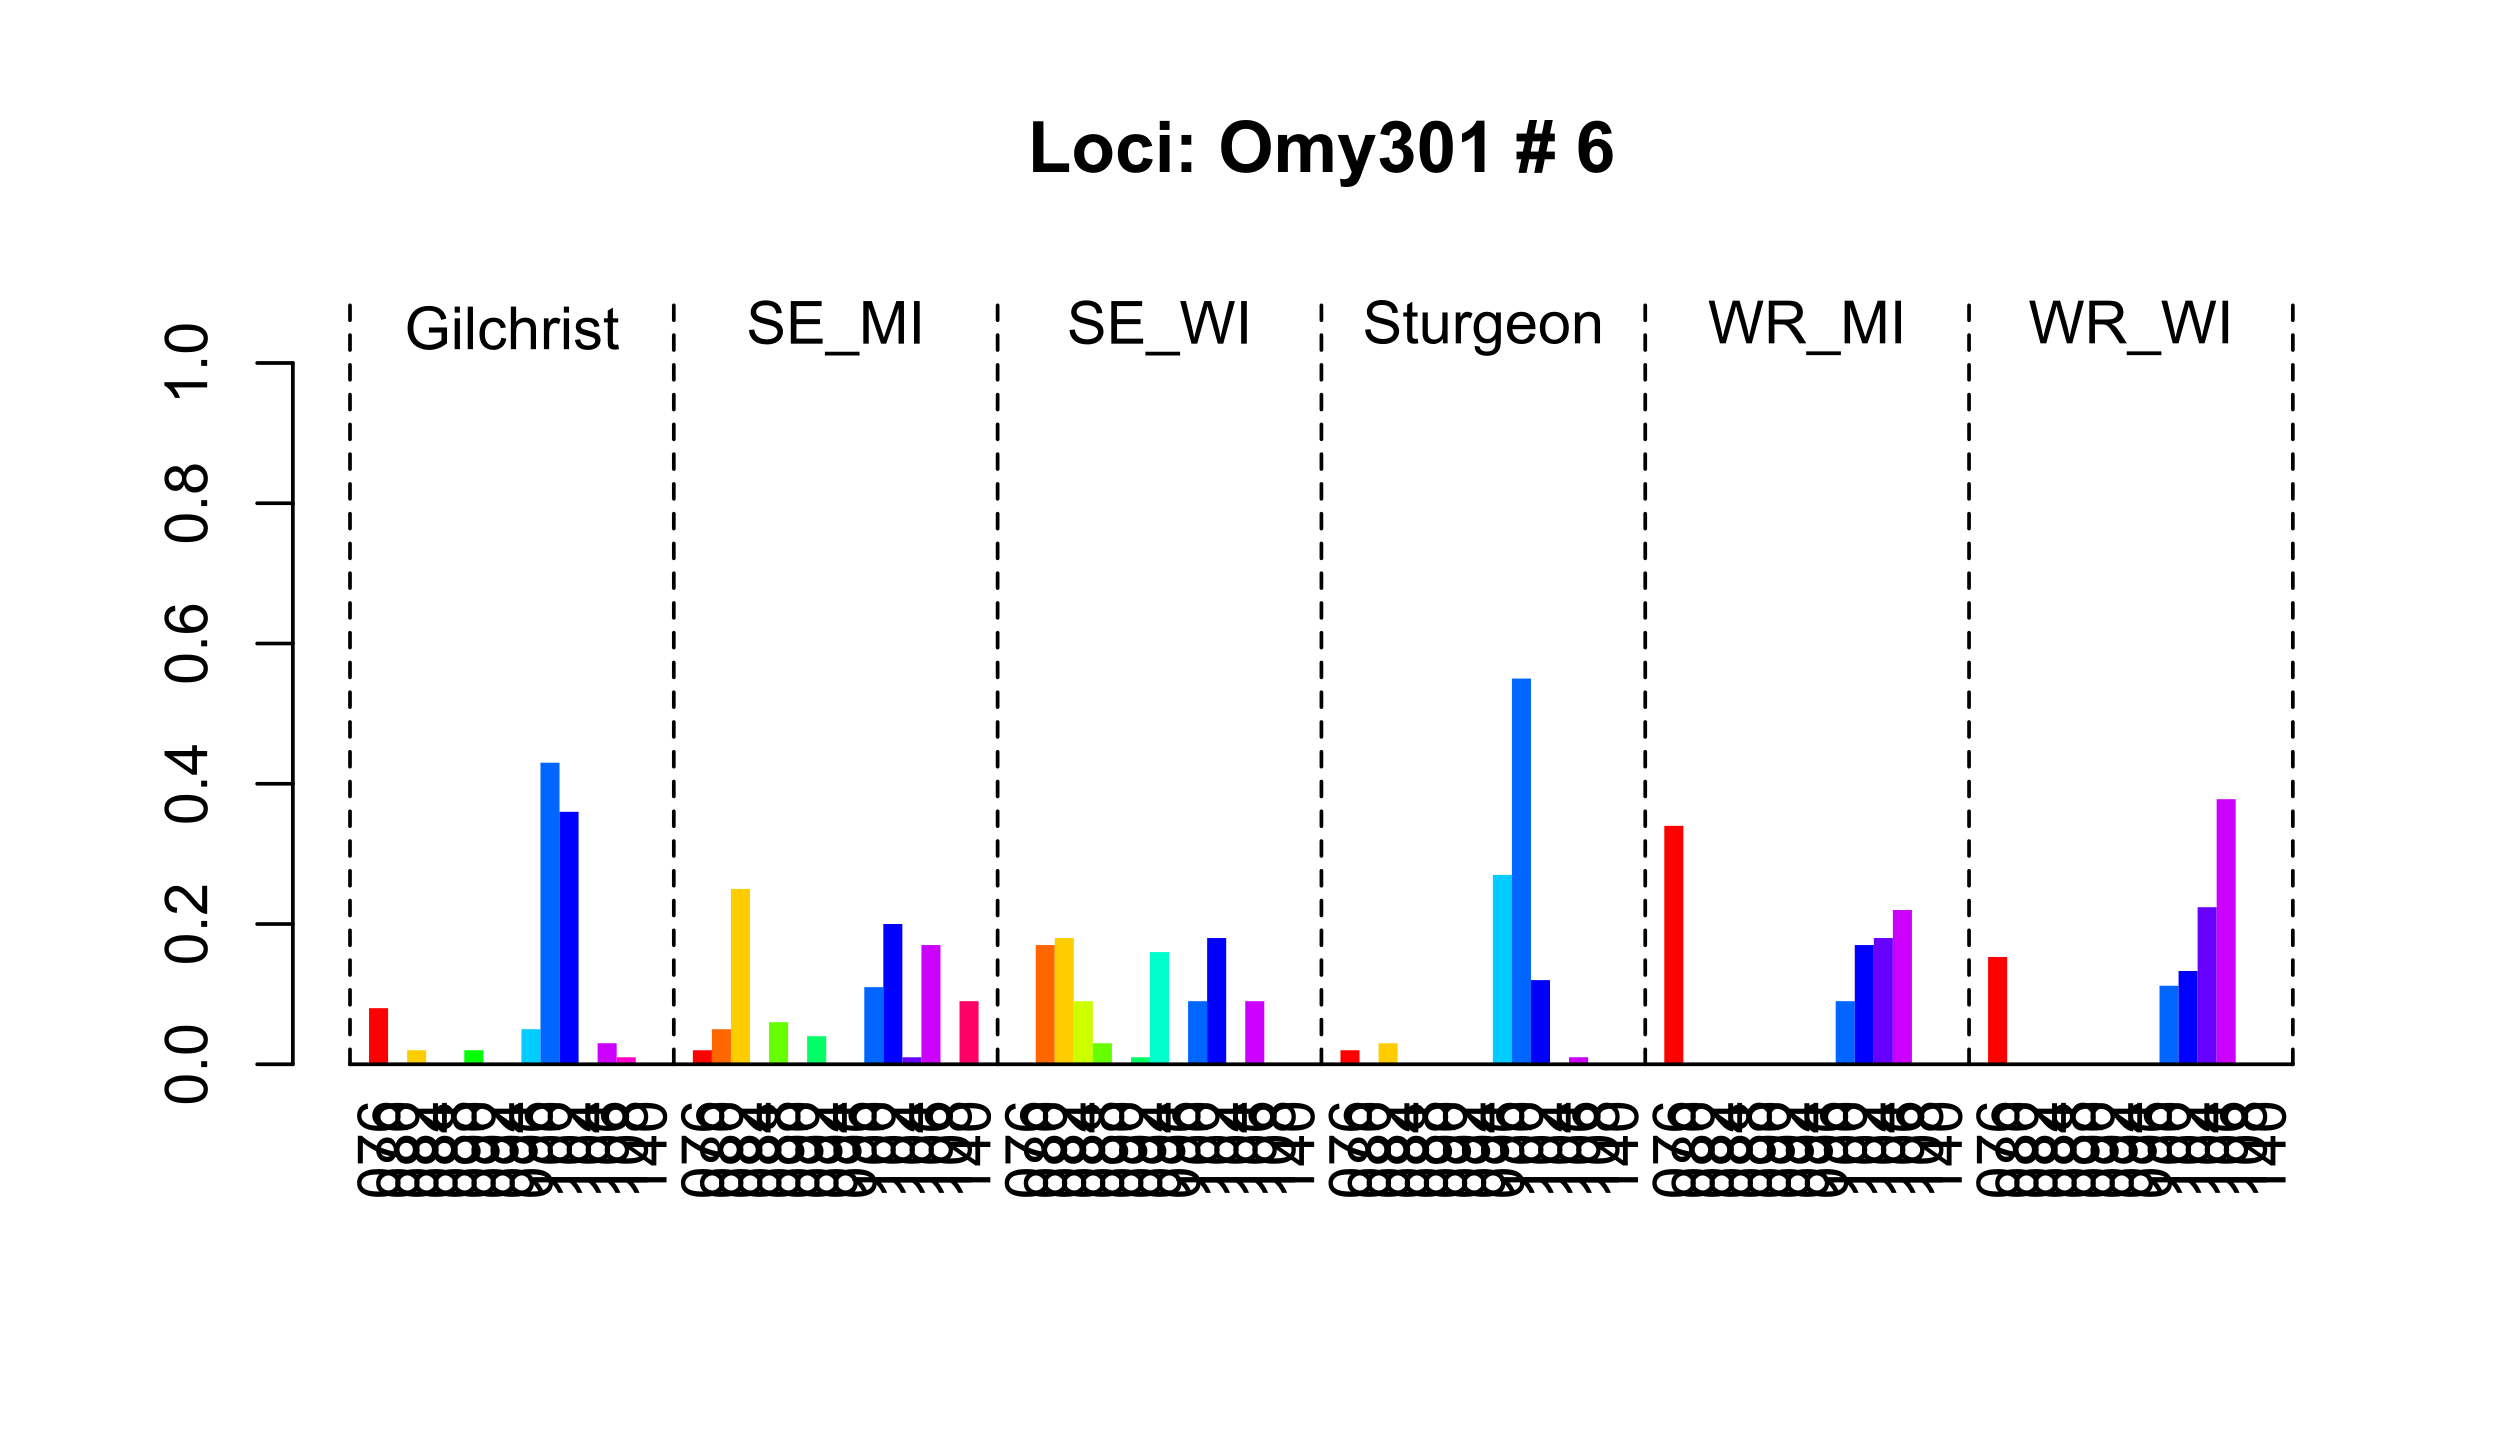 <?xml version="1.0" encoding="UTF-8"?>
<svg xmlns="http://www.w3.org/2000/svg" xmlns:xlink="http://www.w3.org/1999/xlink" width="504pt" height="288pt" viewBox="0 0 504 288" version="1.1">
<defs>
<g>
<symbol overflow="visible" id="glyph0-0">
<path style="stroke:none;" d="M 1.801 0 L 1.801 -9 L 9 -9 L 9 0 Z M 2.023 -0.227 L 8.773 -0.227 L 8.773 -8.773 L 2.023 -8.773 Z M 2.023 -0.227 "/>
</symbol>
<symbol overflow="visible" id="glyph0-1">
<path style="stroke:none;" d="M 1.105 0 L 1.105 -10.223 L 3.184 -10.223 L 3.184 -1.738 L 8.359 -1.738 L 8.359 0 Z M 1.105 0 "/>
</symbol>
<symbol overflow="visible" id="glyph0-2">
<path style="stroke:none;" d="M 0.578 -3.84 C 0.574 -4.492 0.734 -5.129 1.062 -5.742 C 1.383 -6.355 1.84 -6.824 2.434 -7.148 C 3.023 -7.473 3.688 -7.633 4.422 -7.637 C 5.551 -7.633 6.477 -7.266 7.199 -6.535 C 7.918 -5.797 8.277 -4.871 8.281 -3.754 C 8.277 -2.621 7.914 -1.684 7.188 -0.945 C 6.457 -0.203 5.539 0.164 4.438 0.168 C 3.75 0.164 3.098 0.012 2.477 -0.293 C 1.855 -0.602 1.383 -1.055 1.062 -1.652 C 0.734 -2.25 0.574 -2.977 0.578 -3.84 Z M 2.602 -3.734 C 2.602 -2.988 2.777 -2.422 3.129 -2.031 C 3.48 -1.637 3.914 -1.441 4.43 -1.441 C 4.945 -1.441 5.375 -1.637 5.727 -2.031 C 6.07 -2.422 6.246 -2.992 6.25 -3.746 C 6.246 -4.473 6.07 -5.035 5.727 -5.434 C 5.375 -5.824 4.945 -6.023 4.43 -6.027 C 3.914 -6.023 3.48 -5.824 3.129 -5.434 C 2.777 -5.035 2.602 -4.469 2.602 -3.734 Z M 2.602 -3.734 "/>
</symbol>
<symbol overflow="visible" id="glyph0-3">
<path style="stroke:none;" d="M 7.543 -5.258 L 5.598 -4.906 C 5.527 -5.293 5.379 -5.586 5.148 -5.785 C 4.914 -5.98 4.613 -6.082 4.246 -6.082 C 3.75 -6.082 3.355 -5.91 3.066 -5.57 C 2.77 -5.23 2.625 -4.664 2.629 -3.867 C 2.625 -2.98 2.773 -2.352 3.074 -1.988 C 3.371 -1.621 3.77 -1.441 4.273 -1.441 C 4.645 -1.441 4.953 -1.547 5.195 -1.762 C 5.434 -1.973 5.602 -2.34 5.703 -2.863 L 7.645 -2.531 C 7.438 -1.641 7.051 -0.965 6.48 -0.512 C 5.91 -0.059 5.145 0.164 4.184 0.168 C 3.09 0.164 2.219 -0.176 1.57 -0.863 C 0.922 -1.551 0.598 -2.508 0.598 -3.727 C 0.598 -4.957 0.922 -5.914 1.574 -6.605 C 2.223 -7.289 3.105 -7.633 4.219 -7.637 C 5.125 -7.633 5.848 -7.438 6.387 -7.047 C 6.922 -6.652 7.305 -6.055 7.543 -5.258 Z M 7.543 -5.258 "/>
</symbol>
<symbol overflow="visible" id="glyph0-4">
<path style="stroke:none;" d="M 1.035 -8.48 L 1.035 -10.309 L 3.008 -10.309 L 3.008 -8.48 Z M 1.035 0 L 1.035 -7.469 L 3.008 -7.469 L 3.008 0 Z M 1.035 0 "/>
</symbol>
<symbol overflow="visible" id="glyph0-5">
<path style="stroke:none;" d="M 1.414 -5.492 L 1.414 -7.469 L 3.391 -7.469 L 3.391 -5.492 Z M 1.414 0 L 1.414 -1.977 L 3.391 -1.977 L 3.391 0 Z M 1.414 0 "/>
</symbol>
<symbol overflow="visible" id="glyph0-6">
<path style="stroke:none;" d=""/>
</symbol>
<symbol overflow="visible" id="glyph0-7">
<path style="stroke:none;" d="M 0.625 -5.09 C 0.621 -6.137 0.777 -7.02 1.098 -7.734 C 1.328 -8.258 1.648 -8.727 2.055 -9.148 C 2.457 -9.562 2.902 -9.871 3.391 -10.074 C 4.027 -10.344 4.766 -10.48 5.609 -10.484 C 7.125 -10.48 8.344 -10.012 9.258 -9.07 C 10.168 -8.125 10.621 -6.812 10.625 -5.141 C 10.621 -3.473 10.168 -2.172 9.266 -1.234 C 8.359 -0.293 7.152 0.176 5.641 0.176 C 4.105 0.176 2.887 -0.289 1.98 -1.227 C 1.074 -2.156 0.621 -3.445 0.625 -5.09 Z M 2.77 -5.16 C 2.766 -3.992 3.035 -3.105 3.578 -2.504 C 4.113 -1.898 4.797 -1.598 5.633 -1.602 C 6.457 -1.598 7.137 -1.898 7.672 -2.496 C 8.203 -3.094 8.473 -3.988 8.473 -5.188 C 8.473 -6.367 8.211 -7.25 7.695 -7.832 C 7.172 -8.41 6.484 -8.699 5.633 -8.703 C 4.77 -8.699 4.078 -8.406 3.555 -7.82 C 3.027 -7.23 2.766 -6.344 2.77 -5.16 Z M 2.77 -5.16 "/>
</symbol>
<symbol overflow="visible" id="glyph0-8">
<path style="stroke:none;" d="M 0.887 -7.469 L 2.707 -7.469 L 2.707 -6.449 C 3.355 -7.238 4.129 -7.633 5.035 -7.637 C 5.508 -7.633 5.922 -7.535 6.277 -7.34 C 6.625 -7.141 6.914 -6.844 7.145 -6.449 C 7.469 -6.844 7.824 -7.141 8.203 -7.34 C 8.582 -7.535 8.988 -7.633 9.422 -7.637 C 9.969 -7.633 10.43 -7.523 10.812 -7.301 C 11.188 -7.078 11.473 -6.75 11.664 -6.32 C 11.797 -6 11.863 -5.484 11.867 -4.773 L 11.867 0 L 9.895 0 L 9.895 -4.27 C 9.891 -5.008 9.82 -5.484 9.688 -5.703 C 9.5 -5.98 9.219 -6.121 8.844 -6.125 C 8.562 -6.121 8.305 -6.039 8.062 -5.871 C 7.82 -5.699 7.645 -5.449 7.535 -5.129 C 7.426 -4.801 7.371 -4.289 7.375 -3.586 L 7.375 0 L 5.398 0 L 5.398 -4.094 C 5.395 -4.816 5.359 -5.285 5.293 -5.5 C 5.219 -5.707 5.109 -5.863 4.965 -5.969 C 4.816 -6.07 4.617 -6.121 4.367 -6.125 C 4.059 -6.121 3.785 -6.039 3.543 -5.879 C 3.297 -5.711 3.121 -5.477 3.02 -5.168 C 2.91 -4.855 2.859 -4.34 2.863 -3.629 L 2.863 0 L 0.887 0 Z M 0.887 -7.469 "/>
</symbol>
<symbol overflow="visible" id="glyph0-9">
<path style="stroke:none;" d="M 0.098 -7.469 L 2.199 -7.469 L 3.988 -2.164 L 5.73 -7.469 L 7.777 -7.469 L 5.141 -0.281 L 4.668 1.02 C 4.492 1.453 4.328 1.785 4.172 2.016 C 4.016 2.246 3.832 2.434 3.629 2.578 C 3.422 2.719 3.172 2.828 2.879 2.91 C 2.578 2.988 2.242 3.027 1.871 3.031 C 1.488 3.027 1.117 2.988 0.754 2.91 L 0.578 1.363 C 0.883 1.422 1.16 1.453 1.414 1.457 C 1.867 1.453 2.207 1.316 2.43 1.051 C 2.648 0.777 2.816 0.434 2.938 0.02 Z M 0.098 -7.469 "/>
</symbol>
<symbol overflow="visible" id="glyph0-10">
<path style="stroke:none;" d="M 0.543 -2.734 L 2.453 -2.969 C 2.512 -2.477 2.676 -2.102 2.945 -1.848 C 3.211 -1.586 3.535 -1.457 3.918 -1.461 C 4.32 -1.457 4.664 -1.613 4.945 -1.926 C 5.223 -2.234 5.359 -2.652 5.363 -3.18 C 5.359 -3.672 5.227 -4.066 4.961 -4.359 C 4.691 -4.648 4.367 -4.793 3.988 -4.797 C 3.73 -4.793 3.426 -4.742 3.078 -4.648 L 3.297 -6.258 C 3.828 -6.242 4.234 -6.355 4.52 -6.605 C 4.797 -6.848 4.938 -7.176 4.941 -7.586 C 4.938 -7.93 4.836 -8.207 4.633 -8.414 C 4.426 -8.621 4.152 -8.723 3.812 -8.727 C 3.473 -8.723 3.184 -8.605 2.945 -8.375 C 2.703 -8.137 2.559 -7.797 2.512 -7.348 L 0.688 -7.656 C 0.812 -8.277 1.004 -8.777 1.262 -9.152 C 1.512 -9.523 1.867 -9.816 2.328 -10.031 C 2.781 -10.242 3.297 -10.348 3.867 -10.352 C 4.836 -10.348 5.613 -10.039 6.203 -9.422 C 6.684 -8.914 6.926 -8.34 6.926 -7.707 C 6.926 -6.797 6.43 -6.074 5.441 -5.539 C 6.031 -5.41 6.504 -5.129 6.859 -4.688 C 7.211 -4.246 7.387 -3.715 7.391 -3.094 C 7.387 -2.188 7.059 -1.414 6.398 -0.781 C 5.734 -0.141 4.91 0.176 3.93 0.176 C 2.996 0.176 2.223 -0.09 1.609 -0.629 C 0.992 -1.16 0.637 -1.863 0.543 -2.734 Z M 0.543 -2.734 "/>
</symbol>
<symbol overflow="visible" id="glyph0-11">
<path style="stroke:none;" d="M 3.953 -10.352 C 4.949 -10.348 5.73 -9.992 6.293 -9.281 C 6.961 -8.438 7.293 -7.035 7.297 -5.082 C 7.293 -3.129 6.957 -1.73 6.285 -0.879 C 5.727 -0.176 4.949 0.176 3.953 0.176 C 2.945 0.176 2.137 -0.207 1.523 -0.98 C 0.91 -1.746 0.602 -3.121 0.605 -5.105 C 0.602 -7.043 0.941 -8.441 1.617 -9.297 C 2.172 -9.996 2.949 -10.348 3.953 -10.352 Z M 3.953 -8.711 C 3.711 -8.707 3.496 -8.629 3.312 -8.48 C 3.121 -8.324 2.977 -8.055 2.875 -7.664 C 2.738 -7.152 2.672 -6.289 2.672 -5.082 C 2.672 -3.871 2.73 -3.043 2.855 -2.59 C 2.973 -2.137 3.129 -1.836 3.316 -1.688 C 3.5 -1.535 3.711 -1.457 3.953 -1.461 C 4.188 -1.457 4.398 -1.535 4.59 -1.688 C 4.773 -1.84 4.922 -2.113 5.027 -2.512 C 5.16 -3.016 5.227 -3.871 5.23 -5.082 C 5.227 -6.289 5.164 -7.121 5.047 -7.574 C 4.922 -8.023 4.77 -8.324 4.586 -8.48 C 4.398 -8.629 4.188 -8.707 3.953 -8.711 Z M 3.953 -8.711 "/>
</symbol>
<symbol overflow="visible" id="glyph0-12">
<path style="stroke:none;" d="M 5.668 0 L 3.691 0 L 3.691 -7.445 C 2.969 -6.77 2.117 -6.27 1.141 -5.949 L 1.141 -7.742 C 1.652 -7.906 2.211 -8.227 2.82 -8.699 C 3.422 -9.168 3.836 -9.719 4.062 -10.352 L 5.668 -10.352 Z M 5.668 0 "/>
</symbol>
<symbol overflow="visible" id="glyph0-13">
<path style="stroke:none;" d="M 1.082 -2.566 L 0.125 -2.566 L 0.125 -4.113 L 1.391 -4.113 L 1.812 -6.188 L 0.125 -6.188 L 0.125 -7.742 L 2.129 -7.742 L 2.688 -10.484 L 4.262 -10.484 L 3.707 -7.742 L 5.258 -7.742 L 5.801 -10.484 L 7.434 -10.484 L 6.871 -7.742 L 7.84 -7.742 L 7.84 -6.188 L 6.555 -6.188 L 6.133 -4.113 L 7.84 -4.113 L 7.84 -2.566 L 5.816 -2.566 L 5.258 0.176 L 3.691 0.176 L 4.234 -2.566 L 2.672 -2.566 L 2.117 0.176 L 0.527 0.176 Z M 3.395 -6.188 L 2.98 -4.113 L 4.543 -4.113 L 4.949 -6.188 Z M 3.395 -6.188 "/>
</symbol>
<symbol overflow="visible" id="glyph0-14">
<path style="stroke:none;" d="M 7.305 -7.785 L 5.395 -7.574 C 5.344 -7.965 5.223 -8.254 5.027 -8.445 C 4.828 -8.629 4.57 -8.723 4.262 -8.727 C 3.84 -8.723 3.488 -8.535 3.203 -8.164 C 2.91 -7.785 2.727 -7.004 2.656 -5.82 C 3.145 -6.398 3.758 -6.691 4.492 -6.695 C 5.316 -6.691 6.023 -6.375 6.613 -5.75 C 7.199 -5.117 7.492 -4.309 7.496 -3.32 C 7.492 -2.262 7.184 -1.414 6.566 -0.781 C 5.945 -0.141 5.152 0.176 4.184 0.176 C 3.141 0.176 2.285 -0.227 1.617 -1.035 C 0.945 -1.844 0.609 -3.168 0.613 -5.012 C 0.609 -6.898 0.957 -8.262 1.66 -9.098 C 2.355 -9.93 3.262 -10.348 4.379 -10.352 C 5.16 -10.348 5.809 -10.129 6.324 -9.691 C 6.832 -9.254 7.16 -8.617 7.305 -7.785 Z M 2.828 -3.473 C 2.824 -2.828 2.973 -2.332 3.27 -1.984 C 3.562 -1.633 3.898 -1.457 4.281 -1.461 C 4.645 -1.457 4.949 -1.602 5.195 -1.891 C 5.438 -2.176 5.559 -2.645 5.562 -3.297 C 5.559 -3.965 5.43 -4.457 5.168 -4.77 C 4.902 -5.082 4.574 -5.238 4.184 -5.238 C 3.801 -5.238 3.477 -5.086 3.219 -4.789 C 2.953 -4.488 2.824 -4.051 2.828 -3.473 Z M 2.828 -3.473 "/>
</symbol>
<symbol overflow="visible" id="glyph1-0">
<path style="stroke:none;" d="M 1.5 0 L 1.5 -7.5 L 7.5 -7.5 L 7.5 0 Z M 1.688 -0.188 L 7.312 -0.188 L 7.312 -7.312 L 1.688 -7.312 Z M 1.688 -0.188 "/>
</symbol>
<symbol overflow="visible" id="glyph1-1">
<path style="stroke:none;" d="M 4.945 -3.367 L 4.945 -4.375 L 8.586 -4.383 L 8.586 -1.195 C 8.023 -0.75 7.449 -0.414 6.855 -0.188 C 6.262 0.035 5.652 0.145 5.027 0.148 C 4.184 0.145 3.414 -0.031 2.727 -0.395 C 2.035 -0.754 1.516 -1.277 1.168 -1.961 C 0.812 -2.645 0.637 -3.41 0.641 -4.254 C 0.637 -5.09 0.812 -5.867 1.164 -6.594 C 1.512 -7.312 2.016 -7.852 2.672 -8.207 C 3.328 -8.555 4.082 -8.73 4.938 -8.734 C 5.559 -8.73 6.121 -8.629 6.621 -8.434 C 7.121 -8.23 7.516 -7.953 7.805 -7.594 C 8.09 -7.234 8.305 -6.766 8.453 -6.188 L 7.43 -5.906 C 7.297 -6.344 7.137 -6.688 6.949 -6.938 C 6.758 -7.188 6.484 -7.387 6.129 -7.539 C 5.77 -7.688 5.375 -7.762 4.945 -7.766 C 4.422 -7.762 3.973 -7.684 3.598 -7.527 C 3.219 -7.367 2.91 -7.16 2.68 -6.902 C 2.445 -6.645 2.266 -6.359 2.141 -6.055 C 1.918 -5.52 1.809 -4.945 1.812 -4.324 C 1.809 -3.559 1.941 -2.918 2.207 -2.402 C 2.469 -1.887 2.852 -1.504 3.355 -1.254 C 3.859 -1.004 4.395 -0.879 4.961 -0.879 C 5.453 -0.879 5.934 -0.973 6.406 -1.16 C 6.871 -1.348 7.227 -1.551 7.469 -1.77 L 7.469 -3.367 Z M 4.945 -3.367 "/>
</symbol>
<symbol overflow="visible" id="glyph1-2">
<path style="stroke:none;" d="M 0.797 -7.375 L 0.797 -8.59 L 1.852 -8.59 L 1.852 -7.375 Z M 0.797 0 L 0.797 -6.223 L 1.852 -6.223 L 1.852 0 Z M 0.797 0 "/>
</symbol>
<symbol overflow="visible" id="glyph1-3">
<path style="stroke:none;" d="M 0.766 0 L 0.766 -8.59 L 1.82 -8.59 L 1.82 0 Z M 0.766 0 "/>
</symbol>
<symbol overflow="visible" id="glyph1-4">
<path style="stroke:none;" d="M 4.852 -2.281 L 5.891 -2.145 C 5.773 -1.426 5.484 -0.863 5.02 -0.465 C 4.551 -0.059 3.977 0.141 3.297 0.141 C 2.445 0.141 1.762 -0.137 1.246 -0.695 C 0.727 -1.25 0.469 -2.047 0.469 -3.086 C 0.469 -3.754 0.578 -4.344 0.801 -4.852 C 1.023 -5.355 1.363 -5.73 1.816 -5.984 C 2.27 -6.234 2.766 -6.363 3.305 -6.363 C 3.98 -6.363 4.531 -6.191 4.965 -5.848 C 5.391 -5.504 5.668 -5.02 5.789 -4.395 L 4.766 -4.234 C 4.664 -4.652 4.492 -4.969 4.246 -5.18 C 3.996 -5.391 3.695 -5.496 3.344 -5.496 C 2.809 -5.496 2.379 -5.305 2.051 -4.922 C 1.719 -4.539 1.551 -3.938 1.555 -3.117 C 1.551 -2.281 1.711 -1.672 2.035 -1.293 C 2.352 -0.914 2.77 -0.727 3.289 -0.727 C 3.695 -0.727 4.043 -0.852 4.324 -1.105 C 4.602 -1.359 4.777 -1.75 4.852 -2.281 Z M 4.852 -2.281 "/>
</symbol>
<symbol overflow="visible" id="glyph1-5">
<path style="stroke:none;" d="M 0.789 0 L 0.789 -8.59 L 1.844 -8.59 L 1.844 -5.508 C 2.336 -6.078 2.957 -6.363 3.711 -6.363 C 4.164 -6.363 4.566 -6.27 4.91 -6.09 C 5.25 -5.906 5.492 -5.656 5.641 -5.34 C 5.785 -5.016 5.859 -4.551 5.859 -3.945 L 5.859 0 L 4.805 0 L 4.805 -3.945 C 4.805 -4.469 4.688 -4.852 4.461 -5.094 C 4.227 -5.328 3.906 -5.449 3.492 -5.453 C 3.18 -5.449 2.883 -5.367 2.609 -5.211 C 2.328 -5.047 2.133 -4.828 2.02 -4.551 C 1.898 -4.273 1.84 -3.891 1.844 -3.406 L 1.844 0 Z M 0.789 0 "/>
</symbol>
<symbol overflow="visible" id="glyph1-6">
<path style="stroke:none;" d="M 0.781 0 L 0.781 -6.223 L 1.727 -6.223 L 1.727 -5.281 C 1.969 -5.719 2.191 -6.012 2.398 -6.152 C 2.602 -6.293 2.828 -6.363 3.078 -6.363 C 3.43 -6.363 3.793 -6.25 4.16 -6.023 L 3.797 -5.047 C 3.539 -5.195 3.281 -5.273 3.023 -5.273 C 2.793 -5.273 2.586 -5.203 2.402 -5.066 C 2.215 -4.926 2.082 -4.734 2.008 -4.488 C 1.891 -4.113 1.832 -3.703 1.836 -3.258 L 1.836 0 Z M 0.781 0 "/>
</symbol>
<symbol overflow="visible" id="glyph1-7">
<path style="stroke:none;" d="M 0.367 -1.859 L 1.414 -2.023 C 1.469 -1.602 1.633 -1.281 1.902 -1.059 C 2.168 -0.836 2.543 -0.727 3.023 -0.727 C 3.508 -0.727 3.867 -0.824 4.102 -1.023 C 4.336 -1.219 4.453 -1.449 4.453 -1.719 C 4.453 -1.953 4.348 -2.141 4.141 -2.281 C 3.996 -2.371 3.637 -2.492 3.062 -2.637 C 2.289 -2.832 1.754 -3 1.457 -3.145 C 1.156 -3.285 0.93 -3.48 0.777 -3.734 C 0.621 -3.984 0.543 -4.266 0.547 -4.57 C 0.543 -4.844 0.605 -5.098 0.734 -5.34 C 0.859 -5.574 1.035 -5.773 1.254 -5.93 C 1.418 -6.047 1.641 -6.148 1.926 -6.234 C 2.207 -6.32 2.512 -6.363 2.836 -6.363 C 3.324 -6.363 3.75 -6.293 4.121 -6.152 C 4.488 -6.012 4.762 -5.82 4.938 -5.578 C 5.113 -5.336 5.234 -5.016 5.305 -4.617 L 4.273 -4.477 C 4.223 -4.797 4.086 -5.047 3.863 -5.227 C 3.637 -5.406 3.32 -5.496 2.914 -5.496 C 2.426 -5.496 2.082 -5.414 1.875 -5.254 C 1.664 -5.094 1.559 -4.906 1.562 -4.695 C 1.559 -4.555 1.602 -4.434 1.695 -4.324 C 1.773 -4.211 1.91 -4.117 2.098 -4.043 C 2.203 -4.004 2.512 -3.914 3.031 -3.773 C 3.773 -3.574 4.293 -3.41 4.59 -3.285 C 4.879 -3.156 5.113 -2.973 5.285 -2.73 C 5.453 -2.488 5.535 -2.188 5.539 -1.828 C 5.535 -1.477 5.434 -1.145 5.23 -0.832 C 5.023 -0.52 4.727 -0.277 4.34 -0.113 C 3.953 0.059 3.516 0.141 3.031 0.141 C 2.219 0.141 1.602 -0.027 1.18 -0.363 C 0.754 -0.699 0.484 -1.195 0.367 -1.859 Z M 0.367 -1.859 "/>
</symbol>
<symbol overflow="visible" id="glyph1-8">
<path style="stroke:none;" d="M 3.094 -0.945 L 3.246 -0.012 C 2.949 0.051 2.684 0.082 2.449 0.082 C 2.066 0.082 1.77 0.023 1.559 -0.098 C 1.348 -0.219 1.199 -0.379 1.113 -0.578 C 1.027 -0.773 0.984 -1.188 0.984 -1.82 L 0.984 -5.402 L 0.211 -5.402 L 0.211 -6.223 L 0.984 -6.223 L 0.984 -7.766 L 2.031 -8.398 L 2.031 -6.223 L 3.094 -6.223 L 3.094 -5.402 L 2.031 -5.402 L 2.031 -1.766 C 2.027 -1.461 2.047 -1.27 2.086 -1.184 C 2.125 -1.098 2.184 -1.027 2.27 -0.977 C 2.352 -0.926 2.473 -0.902 2.633 -0.902 C 2.742 -0.902 2.898 -0.914 3.094 -0.945 Z M 3.094 -0.945 "/>
</symbol>
<symbol overflow="visible" id="glyph1-9">
<path style="stroke:none;" d="M 0.539 -2.758 L 1.609 -2.852 C 1.66 -2.422 1.777 -2.07 1.965 -1.797 C 2.145 -1.52 2.434 -1.297 2.828 -1.129 C 3.215 -0.957 3.656 -0.871 4.148 -0.875 C 4.578 -0.871 4.961 -0.938 5.297 -1.066 C 5.629 -1.191 5.875 -1.367 6.039 -1.594 C 6.199 -1.82 6.281 -2.066 6.281 -2.332 C 6.281 -2.598 6.203 -2.832 6.047 -3.035 C 5.891 -3.238 5.633 -3.406 5.273 -3.547 C 5.043 -3.633 4.531 -3.773 3.746 -3.965 C 2.953 -4.152 2.402 -4.332 2.086 -4.5 C 1.672 -4.711 1.363 -4.977 1.168 -5.297 C 0.965 -5.617 0.867 -5.973 0.867 -6.367 C 0.867 -6.801 0.988 -7.207 1.234 -7.582 C 1.48 -7.957 1.84 -8.242 2.312 -8.441 C 2.785 -8.633 3.312 -8.73 3.891 -8.734 C 4.523 -8.73 5.082 -8.629 5.574 -8.426 C 6.059 -8.223 6.434 -7.922 6.695 -7.523 C 6.957 -7.125 7.098 -6.672 7.117 -6.172 L 6.031 -6.086 C 5.969 -6.629 5.77 -7.039 5.434 -7.316 C 5.094 -7.594 4.598 -7.734 3.938 -7.734 C 3.25 -7.734 2.746 -7.605 2.434 -7.355 C 2.113 -7.098 1.957 -6.797 1.961 -6.445 C 1.957 -6.137 2.07 -5.883 2.297 -5.684 C 2.516 -5.48 3.086 -5.273 4.012 -5.07 C 4.934 -4.859 5.566 -4.68 5.914 -4.523 C 6.41 -4.293 6.781 -4 7.02 -3.648 C 7.254 -3.293 7.371 -2.887 7.375 -2.426 C 7.371 -1.969 7.242 -1.535 6.984 -1.133 C 6.723 -0.727 6.344 -0.414 5.855 -0.188 C 5.363 0.035 4.812 0.145 4.203 0.148 C 3.422 0.145 2.77 0.035 2.246 -0.191 C 1.719 -0.414 1.309 -0.754 1.012 -1.215 C 0.711 -1.668 0.555 -2.184 0.539 -2.758 Z M 0.539 -2.758 "/>
</symbol>
<symbol overflow="visible" id="glyph1-10">
<path style="stroke:none;" d="M 0.949 0 L 0.949 -8.59 L 7.16 -8.59 L 7.16 -7.578 L 2.086 -7.578 L 2.086 -4.945 L 6.836 -4.945 L 6.836 -3.938 L 2.086 -3.938 L 2.086 -1.016 L 7.359 -1.016 L 7.359 0 Z M 0.949 0 "/>
</symbol>
<symbol overflow="visible" id="glyph1-11">
<path style="stroke:none;" d="M -0.18 2.383 L -0.18 1.625 L 6.809 1.625 L 6.809 2.383 Z M -0.18 2.383 "/>
</symbol>
<symbol overflow="visible" id="glyph1-12">
<path style="stroke:none;" d="M 0.891 0 L 0.891 -8.59 L 2.602 -8.59 L 4.633 -2.508 C 4.816 -1.938 4.953 -1.512 5.047 -1.234 C 5.141 -1.543 5.293 -2.004 5.5 -2.613 L 7.559 -8.59 L 9.086 -8.59 L 9.086 0 L 7.992 0 L 7.992 -7.188 L 5.496 0 L 4.469 0 L 1.984 -7.312 L 1.984 0 Z M 0.891 0 "/>
</symbol>
<symbol overflow="visible" id="glyph1-13">
<path style="stroke:none;" d="M 1.117 0 L 1.117 -8.59 L 2.258 -8.59 L 2.258 0 Z M 1.117 0 "/>
</symbol>
<symbol overflow="visible" id="glyph1-14">
<path style="stroke:none;" d="M 2.426 0 L 0.148 -8.59 L 1.312 -8.59 L 2.617 -2.961 C 2.754 -2.367 2.875 -1.781 2.984 -1.203 C 3.199 -2.117 3.328 -2.648 3.367 -2.789 L 5.004 -8.59 L 6.375 -8.59 L 7.605 -4.242 C 7.914 -3.164 8.137 -2.148 8.273 -1.203 C 8.383 -1.742 8.523 -2.367 8.703 -3.07 L 10.047 -8.59 L 11.191 -8.59 L 8.836 0 L 7.742 0 L 5.93 -6.547 C 5.777 -7.09 5.688 -7.426 5.66 -7.555 C 5.566 -7.156 5.48 -6.82 5.406 -6.547 L 3.586 0 Z M 2.426 0 "/>
</symbol>
<symbol overflow="visible" id="glyph1-15">
<path style="stroke:none;" d="M 4.867 0 L 4.867 -0.914 C 4.379 -0.211 3.723 0.141 2.895 0.141 C 2.527 0.141 2.184 0.07 1.867 -0.07 C 1.547 -0.211 1.309 -0.387 1.156 -0.602 C 1 -0.812 0.895 -1.074 0.832 -1.383 C 0.785 -1.59 0.762 -1.918 0.766 -2.367 L 0.766 -6.223 L 1.82 -6.223 L 1.82 -2.773 C 1.816 -2.219 1.84 -1.848 1.887 -1.656 C 1.949 -1.379 2.09 -1.16 2.309 -1.004 C 2.523 -0.84 2.789 -0.762 3.105 -0.766 C 3.418 -0.762 3.715 -0.844 3.996 -1.008 C 4.273 -1.172 4.469 -1.391 4.586 -1.672 C 4.699 -1.949 4.758 -2.355 4.758 -2.891 L 4.758 -6.223 L 5.812 -6.223 L 5.812 0 Z M 4.867 0 "/>
</symbol>
<symbol overflow="visible" id="glyph1-16">
<path style="stroke:none;" d="M 0.598 0.516 L 1.625 0.668 C 1.664 0.98 1.785 1.211 1.98 1.359 C 2.242 1.555 2.598 1.652 3.055 1.652 C 3.539 1.652 3.918 1.555 4.184 1.359 C 4.449 1.164 4.629 0.891 4.723 0.539 C 4.777 0.324 4.801 -0.125 4.797 -0.812 C 4.336 -0.27 3.762 0 3.078 0 C 2.219 0 1.559 -0.309 1.09 -0.926 C 0.621 -1.543 0.387 -2.281 0.387 -3.148 C 0.387 -3.738 0.492 -4.285 0.707 -4.789 C 0.922 -5.289 1.234 -5.68 1.645 -5.953 C 2.051 -6.227 2.531 -6.363 3.082 -6.363 C 3.816 -6.363 4.422 -6.066 4.898 -5.473 L 4.898 -6.223 L 5.871 -6.223 L 5.871 -0.844 C 5.871 0.125 5.77 0.809 5.574 1.215 C 5.375 1.613 5.062 1.934 4.637 2.172 C 4.207 2.402 3.684 2.52 3.059 2.523 C 2.316 2.52 1.715 2.352 1.258 2.023 C 0.801 1.688 0.582 1.188 0.598 0.516 Z M 1.469 -3.223 C 1.465 -2.406 1.629 -1.809 1.957 -1.438 C 2.281 -1.059 2.688 -0.871 3.176 -0.875 C 3.66 -0.871 4.066 -1.059 4.395 -1.434 C 4.723 -1.805 4.887 -2.391 4.887 -3.188 C 4.887 -3.945 4.715 -4.52 4.379 -4.91 C 4.039 -5.297 3.633 -5.488 3.156 -5.492 C 2.684 -5.488 2.285 -5.297 1.961 -4.918 C 1.629 -4.535 1.465 -3.973 1.469 -3.223 Z M 1.469 -3.223 "/>
</symbol>
<symbol overflow="visible" id="glyph1-17">
<path style="stroke:none;" d="M 5.051 -2.004 L 6.141 -1.867 C 5.969 -1.23 5.648 -0.738 5.184 -0.387 C 4.719 -0.035 4.125 0.141 3.406 0.141 C 2.492 0.141 1.77 -0.137 1.238 -0.699 C 0.699 -1.254 0.434 -2.043 0.438 -3.059 C 0.434 -4.105 0.703 -4.918 1.246 -5.496 C 1.781 -6.074 2.48 -6.363 3.344 -6.363 C 4.176 -6.363 4.855 -6.078 5.383 -5.512 C 5.91 -4.945 6.176 -4.148 6.176 -3.125 C 6.176 -3.059 6.172 -2.965 6.172 -2.844 L 1.531 -2.844 C 1.562 -2.156 1.758 -1.633 2.109 -1.27 C 2.457 -0.906 2.891 -0.727 3.41 -0.727 C 3.797 -0.727 4.125 -0.828 4.402 -1.031 C 4.672 -1.234 4.891 -1.559 5.051 -2.004 Z M 1.586 -3.711 L 5.062 -3.711 C 5.016 -4.227 4.883 -4.621 4.664 -4.887 C 4.328 -5.293 3.891 -5.496 3.359 -5.496 C 2.871 -5.496 2.465 -5.332 2.137 -5.008 C 1.805 -4.684 1.621 -4.25 1.586 -3.711 Z M 1.586 -3.711 "/>
</symbol>
<symbol overflow="visible" id="glyph1-18">
<path style="stroke:none;" d="M 0.398 -3.109 C 0.398 -4.262 0.719 -5.117 1.359 -5.672 C 1.895 -6.133 2.547 -6.363 3.316 -6.363 C 4.172 -6.363 4.871 -6.082 5.414 -5.52 C 5.953 -4.957 6.223 -4.184 6.227 -3.199 C 6.223 -2.398 6.102 -1.766 5.867 -1.309 C 5.625 -0.848 5.277 -0.492 4.82 -0.238 C 4.359 0.016 3.859 0.141 3.316 0.141 C 2.441 0.141 1.734 -0.137 1.203 -0.695 C 0.664 -1.254 0.398 -2.059 0.398 -3.109 Z M 1.484 -3.109 C 1.48 -2.309 1.656 -1.711 2.004 -1.32 C 2.348 -0.922 2.785 -0.727 3.316 -0.727 C 3.84 -0.727 4.273 -0.926 4.621 -1.324 C 4.969 -1.723 5.145 -2.328 5.145 -3.148 C 5.145 -3.914 4.969 -4.496 4.617 -4.895 C 4.266 -5.289 3.832 -5.488 3.316 -5.492 C 2.785 -5.488 2.348 -5.293 2.004 -4.898 C 1.656 -4.5 1.48 -3.902 1.484 -3.109 Z M 1.484 -3.109 "/>
</symbol>
<symbol overflow="visible" id="glyph1-19">
<path style="stroke:none;" d="M 0.789 0 L 0.789 -6.223 L 1.742 -6.223 L 1.742 -5.336 C 2.195 -6.02 2.855 -6.363 3.719 -6.363 C 4.09 -6.363 4.434 -6.293 4.754 -6.16 C 5.066 -6.023 5.305 -5.848 5.461 -5.633 C 5.617 -5.41 5.727 -5.152 5.789 -4.852 C 5.828 -4.656 5.848 -4.312 5.848 -3.828 L 5.848 0 L 4.793 0 L 4.793 -3.785 C 4.793 -4.215 4.75 -4.535 4.668 -4.75 C 4.586 -4.961 4.441 -5.129 4.234 -5.258 C 4.023 -5.383 3.777 -5.449 3.5 -5.449 C 3.047 -5.449 2.66 -5.305 2.332 -5.02 C 2.004 -4.734 1.84 -4.195 1.844 -3.398 L 1.844 0 Z M 0.789 0 "/>
</symbol>
<symbol overflow="visible" id="glyph1-20">
<path style="stroke:none;" d="M 0.945 0 L 0.945 -8.59 L 4.75 -8.59 C 5.512 -8.59 6.094 -8.512 6.496 -8.355 C 6.891 -8.199 7.211 -7.926 7.453 -7.539 C 7.691 -7.145 7.809 -6.715 7.812 -6.246 C 7.809 -5.637 7.613 -5.121 7.219 -4.703 C 6.82 -4.285 6.211 -4.02 5.391 -3.906 C 5.691 -3.762 5.918 -3.621 6.078 -3.48 C 6.406 -3.176 6.723 -2.793 7.02 -2.336 L 8.516 0 L 7.086 0 L 5.945 -1.789 C 5.613 -2.301 5.34 -2.695 5.125 -2.973 C 4.91 -3.242 4.719 -3.434 4.551 -3.547 C 4.379 -3.652 4.207 -3.73 4.031 -3.773 C 3.898 -3.797 3.688 -3.809 3.398 -3.812 L 2.078 -3.812 L 2.078 0 Z M 2.078 -4.797 L 4.523 -4.797 C 5.043 -4.793 5.449 -4.848 5.742 -4.957 C 6.031 -5.066 6.254 -5.238 6.41 -5.473 C 6.562 -5.707 6.637 -5.965 6.641 -6.246 C 6.637 -6.652 6.488 -6.984 6.195 -7.246 C 5.898 -7.508 5.434 -7.641 4.797 -7.641 L 2.078 -7.641 Z M 2.078 -4.797 "/>
</symbol>
<symbol overflow="visible" id="glyph2-0">
<path style="stroke:none;" d="M 0 -1.5 L -7.5 -1.5 L -7.5 -7.5 L 0 -7.5 Z M -0.188 -1.688 L -0.188 -7.312 L -7.312 -7.312 L -7.312 -1.688 Z M -0.188 -1.688 "/>
</symbol>
<symbol overflow="visible" id="glyph2-1">
<path style="stroke:none;" d="M -4.234 -0.5 C -5.246 -0.496 -6.062 -0.602 -6.688 -0.812 C -7.305 -1.02 -7.785 -1.328 -8.121 -1.742 C -8.457 -2.152 -8.625 -2.672 -8.625 -3.301 C -8.625 -3.758 -8.531 -4.164 -8.348 -4.512 C -8.16 -4.859 -7.891 -5.145 -7.543 -5.371 C -7.191 -5.594 -6.766 -5.773 -6.266 -5.906 C -5.762 -6.035 -5.086 -6.098 -4.234 -6.102 C -3.223 -6.098 -2.41 -5.996 -1.793 -5.789 C -1.176 -5.578 -0.695 -5.266 -0.359 -4.859 C -0.02 -4.445 0.145 -3.926 0.148 -3.297 C 0.145 -2.465 -0.148 -1.816 -0.742 -1.348 C -1.457 -0.781 -2.621 -0.496 -4.234 -0.5 Z M -4.234 -1.582 C -2.824 -1.582 -1.887 -1.746 -1.418 -2.074 C -0.949 -2.402 -0.715 -2.809 -0.719 -3.297 C -0.715 -3.777 -0.949 -4.184 -1.422 -4.52 C -1.887 -4.848 -2.824 -5.016 -4.234 -5.016 C -5.648 -5.016 -6.59 -4.848 -7.055 -4.52 C -7.516 -4.188 -7.746 -3.777 -7.75 -3.289 C -7.746 -2.801 -7.543 -2.414 -7.137 -2.129 C -6.613 -1.762 -5.645 -1.582 -4.234 -1.582 Z M -4.234 -1.582 "/>
</symbol>
<symbol overflow="visible" id="glyph2-2">
<path style="stroke:none;" d="M -7.465 -0.57 L -8.477 -0.57 L -8.477 -6.129 L -7.656 -6.129 C -7.074 -5.582 -6.301 -5.039 -5.336 -4.504 C -4.371 -3.965 -3.379 -3.551 -2.359 -3.258 C -1.637 -3.047 -0.852 -2.91 0 -2.852 L 0 -1.77 C -0.676 -1.781 -1.492 -1.914 -2.449 -2.168 C -3.402 -2.422 -4.324 -2.785 -5.215 -3.262 C -6.105 -3.734 -6.855 -4.238 -7.465 -4.777 Z M -7.465 -0.57 "/>
</symbol>
<symbol overflow="visible" id="glyph2-3">
<path style="stroke:none;" d="M -6.484 -5.969 L -6.406 -4.922 C -6.812 -4.828 -7.113 -4.695 -7.305 -4.523 C -7.605 -4.238 -7.758 -3.887 -7.758 -3.469 C -7.758 -3.133 -7.664 -2.836 -7.477 -2.586 C -7.234 -2.25 -6.879 -1.988 -6.414 -1.797 C -5.949 -1.605 -5.289 -1.508 -4.43 -1.5 C -4.812 -1.754 -5.098 -2.062 -5.289 -2.434 C -5.473 -2.797 -5.566 -3.184 -5.57 -3.586 C -5.566 -4.289 -5.309 -4.887 -4.793 -5.383 C -4.277 -5.875 -3.609 -6.121 -2.789 -6.125 C -2.25 -6.121 -1.746 -6.004 -1.285 -5.773 C -0.816 -5.539 -0.461 -5.223 -0.219 -4.816 C 0.027 -4.41 0.145 -3.949 0.148 -3.434 C 0.145 -2.555 -0.176 -1.836 -0.82 -1.285 C -1.469 -0.727 -2.535 -0.449 -4.02 -0.453 C -5.676 -0.449 -6.883 -0.758 -7.641 -1.371 C -8.297 -1.906 -8.625 -2.625 -8.625 -3.535 C -8.625 -4.207 -8.434 -4.762 -8.055 -5.195 C -7.676 -5.625 -7.152 -5.883 -6.484 -5.969 Z M -2.781 -1.664 C -2.418 -1.664 -2.07 -1.738 -1.738 -1.895 C -1.406 -2.043 -1.152 -2.262 -0.98 -2.543 C -0.801 -2.82 -0.715 -3.109 -0.719 -3.414 C -0.715 -3.859 -0.895 -4.242 -1.258 -4.566 C -1.613 -4.883 -2.102 -5.043 -2.723 -5.047 C -3.312 -5.043 -3.781 -4.887 -4.125 -4.57 C -4.469 -4.25 -4.641 -3.852 -4.641 -3.375 C -4.641 -2.898 -4.469 -2.492 -4.129 -2.16 C -3.785 -1.828 -3.336 -1.664 -2.781 -1.664 Z M -2.781 -1.664 "/>
</symbol>
<symbol overflow="visible" id="glyph2-4">
<path style="stroke:none;" d="M -4.656 -2.121 C -4.816 -1.684 -5.047 -1.359 -5.344 -1.148 C -5.641 -0.938 -5.996 -0.832 -6.41 -0.832 C -7.035 -0.832 -7.559 -1.055 -7.984 -1.504 C -8.41 -1.953 -8.625 -2.551 -8.625 -3.301 C -8.625 -4.047 -8.406 -4.652 -7.973 -5.109 C -7.535 -5.566 -7.004 -5.793 -6.383 -5.797 C -5.977 -5.793 -5.629 -5.688 -5.34 -5.48 C -5.043 -5.27 -4.816 -4.953 -4.656 -4.531 C -4.48 -5.055 -4.203 -5.457 -3.824 -5.734 C -3.438 -6.008 -2.98 -6.145 -2.453 -6.148 C -1.715 -6.145 -1.098 -5.887 -0.602 -5.367 C -0.102 -4.844 0.145 -4.16 0.148 -3.316 C 0.145 -2.469 -0.102 -1.785 -0.605 -1.266 C -1.105 -0.746 -1.734 -0.484 -2.484 -0.488 C -3.039 -0.484 -3.504 -0.625 -3.887 -0.91 C -4.262 -1.191 -4.52 -1.598 -4.656 -2.121 Z M -6.445 -1.91 C -6.039 -1.91 -5.707 -2.039 -5.449 -2.301 C -5.191 -2.562 -5.062 -2.902 -5.062 -3.324 C -5.062 -3.727 -5.188 -4.059 -5.445 -4.32 C -5.695 -4.578 -6.012 -4.711 -6.387 -4.711 C -6.773 -4.711 -7.098 -4.574 -7.363 -4.309 C -7.625 -4.039 -7.758 -3.707 -7.758 -3.312 C -7.758 -2.906 -7.629 -2.574 -7.371 -2.309 C -7.113 -2.043 -6.805 -1.91 -6.445 -1.91 Z M -2.477 -1.57 C -2.176 -1.57 -1.887 -1.641 -1.605 -1.785 C -1.324 -1.926 -1.105 -2.137 -0.949 -2.422 C -0.793 -2.699 -0.715 -3.004 -0.719 -3.328 C -0.715 -3.832 -0.875 -4.246 -1.203 -4.578 C -1.523 -4.902 -1.938 -5.066 -2.441 -5.07 C -2.945 -5.066 -3.367 -4.898 -3.703 -4.562 C -4.035 -4.223 -4.199 -3.801 -4.203 -3.293 C -4.199 -2.797 -4.035 -2.383 -3.711 -2.059 C -3.379 -1.73 -2.969 -1.57 -2.477 -1.57 Z M -2.477 -1.57 "/>
</symbol>
<symbol overflow="visible" id="glyph2-5">
<path style="stroke:none;" d="M -1.012 -6.039 L 0 -6.039 L 0 -0.363 C -0.254 -0.355 -0.496 -0.395 -0.734 -0.488 C -1.117 -0.629 -1.5 -0.859 -1.875 -1.18 C -2.25 -1.496 -2.684 -1.957 -3.176 -2.562 C -3.941 -3.492 -4.547 -4.125 -4.992 -4.453 C -5.438 -4.781 -5.859 -4.945 -6.266 -4.945 C -6.68 -4.945 -7.031 -4.793 -7.32 -4.496 C -7.602 -4.195 -7.746 -3.809 -7.75 -3.328 C -7.746 -2.82 -7.594 -2.414 -7.293 -2.109 C -6.984 -1.805 -6.562 -1.648 -6.031 -1.648 L -6.141 -0.562 C -6.945 -0.637 -7.559 -0.914 -7.988 -1.402 C -8.41 -1.883 -8.625 -2.535 -8.625 -3.352 C -8.625 -4.176 -8.395 -4.828 -7.938 -5.309 C -7.48 -5.789 -6.914 -6.027 -6.242 -6.031 C -5.895 -6.027 -5.559 -5.957 -5.227 -5.82 C -4.891 -5.676 -4.539 -5.441 -4.176 -5.117 C -3.805 -4.789 -3.301 -4.25 -2.664 -3.492 C -2.129 -2.859 -1.77 -2.453 -1.582 -2.273 C -1.395 -2.094 -1.203 -1.945 -1.012 -1.828 Z M -1.012 -6.039 "/>
</symbol>
<symbol overflow="visible" id="glyph2-6">
<path style="stroke:none;" d="M 0 -3.879 L -2.055 -3.879 L -2.055 -0.152 L -3.023 -0.152 L -8.59 -4.074 L -8.59 -4.934 L -3.023 -4.934 L -3.023 -6.094 L -2.055 -6.094 L -2.055 -4.934 L 0 -4.934 Z M -3.023 -3.879 L -6.898 -3.879 L -3.023 -1.191 Z M -3.023 -3.879 "/>
</symbol>
<symbol overflow="visible" id="glyph2-7">
<path style="stroke:none;" d="M -1.984 -0.656 L -2.078 -1.672 C -1.602 -1.75 -1.258 -1.914 -1.043 -2.16 C -0.824 -2.398 -0.715 -2.711 -0.719 -3.094 C -0.715 -3.414 -0.789 -3.695 -0.941 -3.945 C -1.086 -4.188 -1.285 -4.391 -1.535 -4.547 C -1.785 -4.703 -2.121 -4.832 -2.543 -4.938 C -2.965 -5.043 -3.395 -5.098 -3.832 -5.098 C -3.879 -5.098 -3.949 -5.094 -4.043 -5.094 C -3.707 -4.875 -3.434 -4.586 -3.223 -4.227 C -3.012 -3.859 -2.906 -3.465 -2.914 -3.039 C -2.91 -2.328 -3.168 -1.727 -3.688 -1.238 C -4.199 -0.742 -4.879 -0.496 -5.727 -0.5 C -6.594 -0.496 -7.297 -0.754 -7.828 -1.27 C -8.359 -1.781 -8.625 -2.426 -8.625 -3.199 C -8.625 -3.758 -8.473 -4.266 -8.172 -4.73 C -7.871 -5.191 -7.441 -5.543 -6.887 -5.785 C -6.328 -6.023 -5.523 -6.145 -4.469 -6.148 C -3.371 -6.145 -2.496 -6.027 -1.848 -5.789 C -1.191 -5.547 -0.695 -5.191 -0.359 -4.723 C -0.02 -4.254 0.145 -3.703 0.148 -3.07 C 0.145 -2.398 -0.039 -1.848 -0.41 -1.422 C -0.785 -0.996 -1.309 -0.742 -1.984 -0.656 Z M -5.777 -4.977 C -6.383 -4.973 -6.863 -4.812 -7.219 -4.492 C -7.57 -4.168 -7.746 -3.781 -7.75 -3.328 C -7.746 -2.859 -7.555 -2.449 -7.176 -2.102 C -6.789 -1.754 -6.293 -1.582 -5.688 -1.582 C -5.137 -1.582 -4.691 -1.746 -4.355 -2.078 C -4.012 -2.406 -3.844 -2.812 -3.844 -3.301 C -3.844 -3.785 -4.012 -4.188 -4.355 -4.504 C -4.691 -4.816 -5.168 -4.973 -5.777 -4.977 Z M -5.777 -4.977 "/>
</symbol>
<symbol overflow="visible" id="glyph2-8">
<path style="stroke:none;" d="M 0 -4.469 L 0 -3.414 L -6.719 -3.418 C -6.477 -3.16 -6.234 -2.828 -5.996 -2.418 C -5.75 -2.004 -5.57 -1.633 -5.449 -1.309 L -6.469 -1.309 C -6.742 -1.895 -7.078 -2.41 -7.477 -2.852 C -7.871 -3.293 -8.254 -3.605 -8.625 -3.793 L -8.625 -4.473 Z M 0 -4.469 "/>
</symbol>
<symbol overflow="visible" id="glyph2-9">
<path style="stroke:none;" d="M 0 -1.09 L -1.203 -1.09 L -1.199 -2.289 L 0 -2.289 Z M 0 -1.09 "/>
</symbol>
</g>
<clipPath id="clip1">
  <path d="M 70 59.039 L 71 59.039 L 71 215 L 70 215 Z M 70 59.039 "/>
</clipPath>
<clipPath id="clip2">
  <path d="M 135 59.039 L 137 59.039 L 137 215 L 135 215 Z M 135 59.039 "/>
</clipPath>
<clipPath id="clip3">
  <path d="M 200 59.039 L 202 59.039 L 202 215 L 200 215 Z M 200 59.039 "/>
</clipPath>
<clipPath id="clip4">
  <path d="M 266 59.039 L 267 59.039 L 267 215 L 266 215 Z M 266 59.039 "/>
</clipPath>
<clipPath id="clip5">
  <path d="M 331 59.039 L 333 59.039 L 333 215 L 331 215 Z M 331 59.039 "/>
</clipPath>
<clipPath id="clip6">
  <path d="M 396 59.039 L 398 59.039 L 398 215 L 396 215 Z M 396 59.039 "/>
</clipPath>
<clipPath id="clip7">
  <path d="M 461 59.039 L 463 59.039 L 463 215 L 461 215 Z M 461 59.039 "/>
</clipPath>
</defs>
<g id="surface311">
<rect x="0" y="0" width="504" height="288" style="fill:rgb(100%,100%,100%);fill-opacity:1;stroke:none;"/>
<path style=" stroke:none;fill-rule:nonzero;fill:rgb(100%,0%,0%);fill-opacity:1;" d="M 74.398 214.559 L 78.238 214.559 L 78.238 203.25 L 74.398 203.25 Z M 74.398 214.559 "/>
<path style=" stroke:none;fill-rule:nonzero;fill:rgb(100%,80%,0%);fill-opacity:1;" d="M 82.078 214.559 L 85.918 214.559 L 85.918 211.73 L 82.078 211.73 Z M 82.078 214.559 "/>
<path style=" stroke:none;fill-rule:nonzero;fill:rgb(0%,100%,0%);fill-opacity:1;" d="M 93.602 214.559 L 97.441 214.559 L 97.441 211.73 L 93.602 211.73 Z M 93.602 214.559 "/>
<path style=" stroke:none;fill-rule:nonzero;fill:rgb(0%,80%,100%);fill-opacity:1;" d="M 105.121 214.559 L 108.961 214.559 L 108.961 207.488 L 105.121 207.488 Z M 105.121 214.559 "/>
<path style=" stroke:none;fill-rule:nonzero;fill:rgb(0%,40%,100%);fill-opacity:1;" d="M 108.961 214.559 L 112.801 214.559 L 112.801 153.766 L 108.961 153.766 Z M 108.961 214.559 "/>
<path style=" stroke:none;fill-rule:nonzero;fill:rgb(0%,0%,100%);fill-opacity:1;" d="M 112.801 214.559 L 116.641 214.559 L 116.641 163.66 L 112.801 163.66 Z M 112.801 214.559 "/>
<path style=" stroke:none;fill-rule:nonzero;fill:rgb(80%,0%,100%);fill-opacity:1;" d="M 120.48 214.559 L 124.32 214.559 L 124.32 210.316 L 120.48 210.316 Z M 120.48 214.559 "/>
<path style=" stroke:none;fill-rule:nonzero;fill:rgb(100%,0%,80%);fill-opacity:1;" d="M 124.32 214.559 L 128.16 214.559 L 128.16 213.145 L 124.32 213.145 Z M 124.32 214.559 "/>
<path style=" stroke:none;fill-rule:nonzero;fill:rgb(100%,0%,0%);fill-opacity:1;" d="M 139.68 214.559 L 143.52 214.559 L 143.52 211.73 L 139.68 211.73 Z M 139.68 214.559 "/>
<path style=" stroke:none;fill-rule:nonzero;fill:rgb(100%,40%,0%);fill-opacity:1;" d="M 143.52 214.559 L 147.359 214.559 L 147.359 207.488 L 143.52 207.488 Z M 143.52 214.559 "/>
<path style=" stroke:none;fill-rule:nonzero;fill:rgb(100%,80%,0%);fill-opacity:1;" d="M 147.359 214.559 L 151.199 214.559 L 151.199 179.215 L 147.359 179.215 Z M 147.359 214.559 "/>
<path style=" stroke:none;fill-rule:nonzero;fill:rgb(40%,100%,0%);fill-opacity:1;" d="M 155.039 214.559 L 158.879 214.559 L 158.879 206.074 L 155.039 206.074 Z M 155.039 214.559 "/>
<path style=" stroke:none;fill-rule:nonzero;fill:rgb(0%,100%,40%);fill-opacity:1;" d="M 162.719 214.559 L 166.559 214.559 L 166.559 208.902 L 162.719 208.902 Z M 162.719 214.559 "/>
<path style=" stroke:none;fill-rule:nonzero;fill:rgb(0%,40%,100%);fill-opacity:1;" d="M 174.238 214.559 L 178.078 214.559 L 178.078 199.008 L 174.238 199.008 Z M 174.238 214.559 "/>
<path style=" stroke:none;fill-rule:nonzero;fill:rgb(0%,0%,100%);fill-opacity:1;" d="M 178.078 214.559 L 181.918 214.559 L 181.918 186.281 L 178.078 186.281 Z M 178.078 214.559 "/>
<path style=" stroke:none;fill-rule:nonzero;fill:rgb(40%,0%,100%);fill-opacity:1;" d="M 181.922 214.559 L 185.762 214.559 L 185.762 213.145 L 181.922 213.145 Z M 181.922 214.559 "/>
<path style=" stroke:none;fill-rule:nonzero;fill:rgb(80%,0%,100%);fill-opacity:1;" d="M 185.762 214.559 L 189.602 214.559 L 189.602 190.523 L 185.762 190.523 Z M 185.762 214.559 "/>
<path style=" stroke:none;fill-rule:nonzero;fill:rgb(100%,0%,40%);fill-opacity:1;" d="M 193.441 214.559 L 197.281 214.559 L 197.281 201.836 L 193.441 201.836 Z M 193.441 214.559 "/>
<path style=" stroke:none;fill-rule:nonzero;fill:rgb(100%,40%,0%);fill-opacity:1;" d="M 208.801 214.559 L 212.641 214.559 L 212.641 190.523 L 208.801 190.523 Z M 208.801 214.559 "/>
<path style=" stroke:none;fill-rule:nonzero;fill:rgb(100%,80%,0%);fill-opacity:1;" d="M 212.641 214.559 L 216.48 214.559 L 216.48 189.109 L 212.641 189.109 Z M 212.641 214.559 "/>
<path style=" stroke:none;fill-rule:nonzero;fill:rgb(80%,100%,0%);fill-opacity:1;" d="M 216.48 214.559 L 220.32 214.559 L 220.32 201.836 L 216.48 201.836 Z M 216.48 214.559 "/>
<path style=" stroke:none;fill-rule:nonzero;fill:rgb(40%,100%,0%);fill-opacity:1;" d="M 220.32 214.559 L 224.16 214.559 L 224.16 210.316 L 220.32 210.316 Z M 220.32 214.559 "/>
<path style=" stroke:none;fill-rule:nonzero;fill:rgb(0%,100%,40%);fill-opacity:1;" d="M 228 214.559 L 231.84 214.559 L 231.84 213.145 L 228 213.145 Z M 228 214.559 "/>
<path style=" stroke:none;fill-rule:nonzero;fill:rgb(0%,100%,80%);fill-opacity:1;" d="M 231.84 214.559 L 235.68 214.559 L 235.68 191.938 L 231.84 191.938 Z M 231.84 214.559 "/>
<path style=" stroke:none;fill-rule:nonzero;fill:rgb(0%,40%,100%);fill-opacity:1;" d="M 239.52 214.559 L 243.359 214.559 L 243.359 201.836 L 239.52 201.836 Z M 239.52 214.559 "/>
<path style=" stroke:none;fill-rule:nonzero;fill:rgb(0%,0%,100%);fill-opacity:1;" d="M 243.359 214.559 L 247.199 214.559 L 247.199 189.109 L 243.359 189.109 Z M 243.359 214.559 "/>
<path style=" stroke:none;fill-rule:nonzero;fill:rgb(80%,0%,100%);fill-opacity:1;" d="M 251.039 214.559 L 254.879 214.559 L 254.879 201.836 L 251.039 201.836 Z M 251.039 214.559 "/>
<path style=" stroke:none;fill-rule:nonzero;fill:rgb(100%,0%,0%);fill-opacity:1;" d="M 270.238 214.559 L 274.078 214.559 L 274.078 211.73 L 270.238 211.73 Z M 270.238 214.559 "/>
<path style=" stroke:none;fill-rule:nonzero;fill:rgb(100%,80%,0%);fill-opacity:1;" d="M 277.922 214.559 L 281.762 214.559 L 281.762 210.316 L 277.922 210.316 Z M 277.922 214.559 "/>
<path style=" stroke:none;fill-rule:nonzero;fill:rgb(0%,80%,100%);fill-opacity:1;" d="M 300.961 214.559 L 304.801 214.559 L 304.801 176.387 L 300.961 176.387 Z M 300.961 214.559 "/>
<path style=" stroke:none;fill-rule:nonzero;fill:rgb(0%,40%,100%);fill-opacity:1;" d="M 304.801 214.559 L 308.641 214.559 L 308.641 136.797 L 304.801 136.797 Z M 304.801 214.559 "/>
<path style=" stroke:none;fill-rule:nonzero;fill:rgb(0%,0%,100%);fill-opacity:1;" d="M 308.641 214.559 L 312.48 214.559 L 312.48 197.594 L 308.641 197.594 Z M 308.641 214.559 "/>
<path style=" stroke:none;fill-rule:nonzero;fill:rgb(80%,0%,100%);fill-opacity:1;" d="M 316.32 214.559 L 320.16 214.559 L 320.16 213.145 L 316.32 213.145 Z M 316.32 214.559 "/>
<path style=" stroke:none;fill-rule:nonzero;fill:rgb(100%,0%,0%);fill-opacity:1;" d="M 335.52 214.559 L 339.359 214.559 L 339.359 166.488 L 335.52 166.488 Z M 335.52 214.559 "/>
<path style=" stroke:none;fill-rule:nonzero;fill:rgb(0%,40%,100%);fill-opacity:1;" d="M 370.078 214.559 L 373.918 214.559 L 373.918 201.836 L 370.078 201.836 Z M 370.078 214.559 "/>
<path style=" stroke:none;fill-rule:nonzero;fill:rgb(0%,0%,100%);fill-opacity:1;" d="M 373.922 214.559 L 377.762 214.559 L 377.762 190.523 L 373.922 190.523 Z M 373.922 214.559 "/>
<path style=" stroke:none;fill-rule:nonzero;fill:rgb(40%,0%,100%);fill-opacity:1;" d="M 377.762 214.559 L 381.602 214.559 L 381.602 189.109 L 377.762 189.109 Z M 377.762 214.559 "/>
<path style=" stroke:none;fill-rule:nonzero;fill:rgb(80%,0%,100%);fill-opacity:1;" d="M 381.602 214.559 L 385.441 214.559 L 385.441 183.453 L 381.602 183.453 Z M 381.602 214.559 "/>
<path style=" stroke:none;fill-rule:nonzero;fill:rgb(100%,0%,0%);fill-opacity:1;" d="M 400.801 214.559 L 404.641 214.559 L 404.641 192.926 L 400.801 192.926 Z M 400.801 214.559 "/>
<path style=" stroke:none;fill-rule:nonzero;fill:rgb(0%,40%,100%);fill-opacity:1;" d="M 435.359 214.559 L 439.199 214.559 L 439.199 198.723 L 435.359 198.723 Z M 435.359 214.559 "/>
<path style=" stroke:none;fill-rule:nonzero;fill:rgb(0%,0%,100%);fill-opacity:1;" d="M 439.199 214.559 L 443.039 214.559 L 443.039 195.754 L 439.199 195.754 Z M 439.199 214.559 "/>
<path style=" stroke:none;fill-rule:nonzero;fill:rgb(40%,0%,100%);fill-opacity:1;" d="M 443.039 214.559 L 446.879 214.559 L 446.879 182.891 L 443.039 182.891 Z M 443.039 214.559 "/>
<path style=" stroke:none;fill-rule:nonzero;fill:rgb(80%,0%,100%);fill-opacity:1;" d="M 446.879 214.559 L 450.719 214.559 L 450.719 161.117 L 446.879 161.117 Z M 446.879 214.559 "/>
<g style="fill:rgb(0%,0%,0%);fill-opacity:1;">
  <use xlink:href="#glyph0-1" x="207.172" y="34.676"/>
  <use xlink:href="#glyph0-2" x="215.968" y="34.676"/>
  <use xlink:href="#glyph0-3" x="224.764" y="34.676"/>
  <use xlink:href="#glyph0-4" x="232.773" y="34.676"/>
  <use xlink:href="#glyph0-5" x="236.773" y="34.676"/>
  <use xlink:href="#glyph0-6" x="241.569" y="34.676"/>
  <use xlink:href="#glyph0-7" x="245.57" y="34.676"/>
  <use xlink:href="#glyph0-8" x="256.77" y="34.676"/>
  <use xlink:href="#glyph0-9" x="269.574" y="34.676"/>
  <use xlink:href="#glyph0-10" x="277.583" y="34.676"/>
  <use xlink:href="#glyph0-11" x="285.591" y="34.676"/>
  <use xlink:href="#glyph0-12" x="293.6" y="34.676"/>
  <use xlink:href="#glyph0-6" x="301.609" y="34.676"/>
  <use xlink:href="#glyph0-13" x="305.609" y="34.676"/>
  <use xlink:href="#glyph0-6" x="313.618" y="34.676"/>
  <use xlink:href="#glyph0-14" x="317.619" y="34.676"/>
</g>
<g style="fill:rgb(0%,0%,0%);fill-opacity:1;">
  <use xlink:href="#glyph1-1" x="81.531" y="70.402"/>
  <use xlink:href="#glyph1-2" x="90.865" y="70.402"/>
  <use xlink:href="#glyph1-3" x="93.531" y="70.402"/>
  <use xlink:href="#glyph1-4" x="96.197" y="70.402"/>
  <use xlink:href="#glyph1-5" x="102.197" y="70.402"/>
  <use xlink:href="#glyph1-6" x="108.871" y="70.402"/>
  <use xlink:href="#glyph1-2" x="112.867" y="70.402"/>
  <use xlink:href="#glyph1-7" x="115.533" y="70.402"/>
  <use xlink:href="#glyph1-8" x="121.533" y="70.402"/>
</g>
<g style="fill:rgb(0%,0%,0%);fill-opacity:1;">
  <use xlink:href="#glyph1-9" x="150.473" y="69.285"/>
  <use xlink:href="#glyph1-10" x="158.477" y="69.285"/>
  <use xlink:href="#glyph1-11" x="166.48" y="69.285"/>
  <use xlink:href="#glyph1-12" x="173.154" y="69.285"/>
  <use xlink:href="#glyph1-13" x="183.15" y="69.285"/>
</g>
<g style="fill:rgb(0%,0%,0%);fill-opacity:1;">
  <use xlink:href="#glyph1-9" x="215.09" y="69.285"/>
  <use xlink:href="#glyph1-10" x="223.094" y="69.285"/>
  <use xlink:href="#glyph1-11" x="231.098" y="69.285"/>
  <use xlink:href="#glyph1-14" x="237.771" y="69.285"/>
  <use xlink:href="#glyph1-13" x="249.098" y="69.285"/>
</g>
<g style="fill:rgb(0%,0%,0%);fill-opacity:1;">
  <use xlink:href="#glyph1-9" x="274.688" y="69.215"/>
  <use xlink:href="#glyph1-8" x="282.691" y="69.215"/>
  <use xlink:href="#glyph1-15" x="286.025" y="69.215"/>
  <use xlink:href="#glyph1-6" x="292.699" y="69.215"/>
  <use xlink:href="#glyph1-16" x="296.695" y="69.215"/>
  <use xlink:href="#glyph1-17" x="303.369" y="69.215"/>
  <use xlink:href="#glyph1-18" x="310.043" y="69.215"/>
  <use xlink:href="#glyph1-19" x="316.717" y="69.215"/>
</g>
<g style="fill:rgb(0%,0%,0%);fill-opacity:1;">
  <use xlink:href="#glyph1-14" x="344.32" y="69.211"/>
  <use xlink:href="#glyph1-20" x="355.646" y="69.211"/>
  <use xlink:href="#glyph1-11" x="364.312" y="69.211"/>
  <use xlink:href="#glyph1-12" x="370.986" y="69.211"/>
  <use xlink:href="#glyph1-13" x="380.982" y="69.211"/>
</g>
<g style="fill:rgb(0%,0%,0%);fill-opacity:1;">
  <use xlink:href="#glyph1-14" x="408.938" y="69.211"/>
  <use xlink:href="#glyph1-20" x="420.264" y="69.211"/>
  <use xlink:href="#glyph1-11" x="428.93" y="69.211"/>
  <use xlink:href="#glyph1-14" x="435.604" y="69.211"/>
  <use xlink:href="#glyph1-13" x="446.93" y="69.211"/>
</g>
<path style="fill:none;stroke-width:0.75;stroke-linecap:round;stroke-linejoin:round;stroke:rgb(0%,0%,0%);stroke-opacity:1;stroke-miterlimit:10;" d="M 70.559 214.559 L 462.238 214.559 "/>
<path style="fill:none;stroke-width:0.75;stroke-linecap:round;stroke-linejoin:round;stroke:rgb(0%,0%,0%);stroke-opacity:1;stroke-miterlimit:10;" d="M 70.559 214.559 L 70.559 214.559 "/>
<path style="fill:none;stroke-width:0.75;stroke-linecap:round;stroke-linejoin:round;stroke:rgb(0%,0%,0%);stroke-opacity:1;stroke-miterlimit:10;" d="M 135.84 214.559 L 135.84 214.559 "/>
<path style="fill:none;stroke-width:0.75;stroke-linecap:round;stroke-linejoin:round;stroke:rgb(0%,0%,0%);stroke-opacity:1;stroke-miterlimit:10;" d="M 201.121 214.559 L 201.121 214.559 "/>
<path style="fill:none;stroke-width:0.75;stroke-linecap:round;stroke-linejoin:round;stroke:rgb(0%,0%,0%);stroke-opacity:1;stroke-miterlimit:10;" d="M 266.398 214.559 L 266.398 214.559 "/>
<path style="fill:none;stroke-width:0.75;stroke-linecap:round;stroke-linejoin:round;stroke:rgb(0%,0%,0%);stroke-opacity:1;stroke-miterlimit:10;" d="M 331.68 214.559 L 331.68 214.559 "/>
<path style="fill:none;stroke-width:0.75;stroke-linecap:round;stroke-linejoin:round;stroke:rgb(0%,0%,0%);stroke-opacity:1;stroke-miterlimit:10;" d="M 396.961 214.559 L 396.961 214.559 "/>
<path style="fill:none;stroke-width:0.75;stroke-linecap:round;stroke-linejoin:round;stroke:rgb(0%,0%,0%);stroke-opacity:1;stroke-miterlimit:10;" d="M 462.238 214.559 L 462.238 214.559 "/>
<g clip-path="url(#clip1)" clip-rule="nonzero">
<path style="fill:none;stroke-width:0.75;stroke-linecap:round;stroke-linejoin:round;stroke:rgb(0%,0%,0%);stroke-opacity:1;stroke-dasharray:3,3;stroke-miterlimit:10;" d="M 70.559 214.559 L 70.559 59.039 "/>
</g>
<g clip-path="url(#clip2)" clip-rule="nonzero">
<path style="fill:none;stroke-width:0.75;stroke-linecap:round;stroke-linejoin:round;stroke:rgb(0%,0%,0%);stroke-opacity:1;stroke-dasharray:3,3;stroke-miterlimit:10;" d="M 135.84 214.559 L 135.84 59.039 "/>
</g>
<g clip-path="url(#clip3)" clip-rule="nonzero">
<path style="fill:none;stroke-width:0.75;stroke-linecap:round;stroke-linejoin:round;stroke:rgb(0%,0%,0%);stroke-opacity:1;stroke-dasharray:3,3;stroke-miterlimit:10;" d="M 201.121 214.559 L 201.121 59.039 "/>
</g>
<g clip-path="url(#clip4)" clip-rule="nonzero">
<path style="fill:none;stroke-width:0.75;stroke-linecap:round;stroke-linejoin:round;stroke:rgb(0%,0%,0%);stroke-opacity:1;stroke-dasharray:3,3;stroke-miterlimit:10;" d="M 266.398 214.559 L 266.398 59.039 "/>
</g>
<g clip-path="url(#clip5)" clip-rule="nonzero">
<path style="fill:none;stroke-width:0.75;stroke-linecap:round;stroke-linejoin:round;stroke:rgb(0%,0%,0%);stroke-opacity:1;stroke-dasharray:3,3;stroke-miterlimit:10;" d="M 331.68 214.559 L 331.68 59.039 "/>
</g>
<g clip-path="url(#clip6)" clip-rule="nonzero">
<path style="fill:none;stroke-width:0.75;stroke-linecap:round;stroke-linejoin:round;stroke:rgb(0%,0%,0%);stroke-opacity:1;stroke-dasharray:3,3;stroke-miterlimit:10;" d="M 396.961 214.559 L 396.961 59.039 "/>
</g>
<g clip-path="url(#clip7)" clip-rule="nonzero">
<path style="fill:none;stroke-width:0.75;stroke-linecap:round;stroke-linejoin:round;stroke:rgb(0%,0%,0%);stroke-opacity:1;stroke-dasharray:3,3;stroke-miterlimit:10;" d="M 462.238 214.559 L 462.238 59.039 "/>
</g>
<g style="fill:rgb(0%,0%,0%);fill-opacity:1;">
  <use xlink:href="#glyph2-1" x="80.613" y="241.785"/>
  <use xlink:href="#glyph2-2" x="80.613" y="235.111"/>
  <use xlink:href="#glyph2-3" x="80.613" y="228.438"/>
</g>
<g style="fill:rgb(0%,0%,0%);fill-opacity:1;">
  <use xlink:href="#glyph2-1" x="84.453" y="241.785"/>
  <use xlink:href="#glyph2-4" x="84.453" y="235.111"/>
  <use xlink:href="#glyph2-1" x="84.453" y="228.438"/>
</g>
<g style="fill:rgb(0%,0%,0%);fill-opacity:1;">
  <use xlink:href="#glyph2-1" x="88.293" y="241.785"/>
  <use xlink:href="#glyph2-4" x="88.293" y="235.111"/>
  <use xlink:href="#glyph2-5" x="88.293" y="228.438"/>
</g>
<g style="fill:rgb(0%,0%,0%);fill-opacity:1;">
  <use xlink:href="#glyph2-1" x="92.137" y="241.785"/>
  <use xlink:href="#glyph2-4" x="92.137" y="235.111"/>
  <use xlink:href="#glyph2-6" x="92.137" y="228.438"/>
</g>
<g style="fill:rgb(0%,0%,0%);fill-opacity:1;">
  <use xlink:href="#glyph2-1" x="95.977" y="241.785"/>
  <use xlink:href="#glyph2-4" x="95.977" y="235.111"/>
  <use xlink:href="#glyph2-4" x="95.977" y="228.438"/>
</g>
<g style="fill:rgb(0%,0%,0%);fill-opacity:1;">
  <use xlink:href="#glyph2-1" x="99.816" y="241.785"/>
  <use xlink:href="#glyph2-7" x="99.816" y="235.111"/>
  <use xlink:href="#glyph2-1" x="99.816" y="228.438"/>
</g>
<g style="fill:rgb(0%,0%,0%);fill-opacity:1;">
  <use xlink:href="#glyph2-1" x="103.656" y="241.785"/>
  <use xlink:href="#glyph2-7" x="103.656" y="235.111"/>
  <use xlink:href="#glyph2-5" x="103.656" y="228.438"/>
</g>
<g style="fill:rgb(0%,0%,0%);fill-opacity:1;">
  <use xlink:href="#glyph2-1" x="107.496" y="241.785"/>
  <use xlink:href="#glyph2-7" x="107.496" y="235.111"/>
  <use xlink:href="#glyph2-6" x="107.496" y="228.438"/>
</g>
<g style="fill:rgb(0%,0%,0%);fill-opacity:1;">
  <use xlink:href="#glyph2-1" x="111.336" y="241.785"/>
  <use xlink:href="#glyph2-7" x="111.336" y="235.111"/>
  <use xlink:href="#glyph2-3" x="111.336" y="228.438"/>
</g>
<g style="fill:rgb(0%,0%,0%);fill-opacity:1;">
  <use xlink:href="#glyph2-8" x="115.176" y="241.785"/>
  <use xlink:href="#glyph2-1" x="115.176" y="235.111"/>
  <use xlink:href="#glyph2-1" x="115.176" y="228.438"/>
</g>
<g style="fill:rgb(0%,0%,0%);fill-opacity:1;">
  <use xlink:href="#glyph2-8" x="119.016" y="241.785"/>
  <use xlink:href="#glyph2-1" x="119.016" y="235.111"/>
  <use xlink:href="#glyph2-5" x="119.016" y="228.438"/>
</g>
<g style="fill:rgb(0%,0%,0%);fill-opacity:1;">
  <use xlink:href="#glyph2-8" x="122.855" y="241.785"/>
  <use xlink:href="#glyph2-1" x="122.855" y="235.111"/>
  <use xlink:href="#glyph2-6" x="122.855" y="228.438"/>
</g>
<g style="fill:rgb(0%,0%,0%);fill-opacity:1;">
  <use xlink:href="#glyph2-8" x="126.695" y="241.785"/>
  <use xlink:href="#glyph2-1" x="126.695" y="235.111"/>
  <use xlink:href="#glyph2-3" x="126.695" y="228.438"/>
</g>
<g style="fill:rgb(0%,0%,0%);fill-opacity:1;">
  <use xlink:href="#glyph2-8" x="130.535" y="241.785"/>
  <use xlink:href="#glyph2-1" x="130.535" y="235.111"/>
  <use xlink:href="#glyph2-4" x="130.535" y="228.438"/>
</g>
<g style="fill:rgb(0%,0%,0%);fill-opacity:1;">
  <use xlink:href="#glyph2-8" x="134.375" y="241.785"/>
  <use xlink:href="#glyph2-6" x="134.375" y="235.111"/>
  <use xlink:href="#glyph2-1" x="134.375" y="228.438"/>
</g>
<g style="fill:rgb(0%,0%,0%);fill-opacity:1;">
  <use xlink:href="#glyph2-1" x="145.895" y="241.785"/>
  <use xlink:href="#glyph2-2" x="145.895" y="235.111"/>
  <use xlink:href="#glyph2-3" x="145.895" y="228.438"/>
</g>
<g style="fill:rgb(0%,0%,0%);fill-opacity:1;">
  <use xlink:href="#glyph2-1" x="149.734" y="241.785"/>
  <use xlink:href="#glyph2-4" x="149.734" y="235.111"/>
  <use xlink:href="#glyph2-1" x="149.734" y="228.438"/>
</g>
<g style="fill:rgb(0%,0%,0%);fill-opacity:1;">
  <use xlink:href="#glyph2-1" x="153.574" y="241.785"/>
  <use xlink:href="#glyph2-4" x="153.574" y="235.111"/>
  <use xlink:href="#glyph2-5" x="153.574" y="228.438"/>
</g>
<g style="fill:rgb(0%,0%,0%);fill-opacity:1;">
  <use xlink:href="#glyph2-1" x="157.414" y="241.785"/>
  <use xlink:href="#glyph2-4" x="157.414" y="235.111"/>
  <use xlink:href="#glyph2-6" x="157.414" y="228.438"/>
</g>
<g style="fill:rgb(0%,0%,0%);fill-opacity:1;">
  <use xlink:href="#glyph2-1" x="161.254" y="241.785"/>
  <use xlink:href="#glyph2-4" x="161.254" y="235.111"/>
  <use xlink:href="#glyph2-4" x="161.254" y="228.438"/>
</g>
<g style="fill:rgb(0%,0%,0%);fill-opacity:1;">
  <use xlink:href="#glyph2-1" x="165.094" y="241.785"/>
  <use xlink:href="#glyph2-7" x="165.094" y="235.111"/>
  <use xlink:href="#glyph2-1" x="165.094" y="228.438"/>
</g>
<g style="fill:rgb(0%,0%,0%);fill-opacity:1;">
  <use xlink:href="#glyph2-1" x="168.934" y="241.785"/>
  <use xlink:href="#glyph2-7" x="168.934" y="235.111"/>
  <use xlink:href="#glyph2-5" x="168.934" y="228.438"/>
</g>
<g style="fill:rgb(0%,0%,0%);fill-opacity:1;">
  <use xlink:href="#glyph2-1" x="172.773" y="241.785"/>
  <use xlink:href="#glyph2-7" x="172.773" y="235.111"/>
  <use xlink:href="#glyph2-6" x="172.773" y="228.438"/>
</g>
<g style="fill:rgb(0%,0%,0%);fill-opacity:1;">
  <use xlink:href="#glyph2-1" x="176.613" y="241.785"/>
  <use xlink:href="#glyph2-7" x="176.613" y="235.111"/>
  <use xlink:href="#glyph2-3" x="176.613" y="228.438"/>
</g>
<g style="fill:rgb(0%,0%,0%);fill-opacity:1;">
  <use xlink:href="#glyph2-8" x="180.453" y="241.785"/>
  <use xlink:href="#glyph2-1" x="180.453" y="235.111"/>
  <use xlink:href="#glyph2-1" x="180.453" y="228.438"/>
</g>
<g style="fill:rgb(0%,0%,0%);fill-opacity:1;">
  <use xlink:href="#glyph2-8" x="184.297" y="241.785"/>
  <use xlink:href="#glyph2-1" x="184.297" y="235.111"/>
  <use xlink:href="#glyph2-5" x="184.297" y="228.438"/>
</g>
<g style="fill:rgb(0%,0%,0%);fill-opacity:1;">
  <use xlink:href="#glyph2-8" x="188.137" y="241.785"/>
  <use xlink:href="#glyph2-1" x="188.137" y="235.111"/>
  <use xlink:href="#glyph2-6" x="188.137" y="228.438"/>
</g>
<g style="fill:rgb(0%,0%,0%);fill-opacity:1;">
  <use xlink:href="#glyph2-8" x="191.977" y="241.785"/>
  <use xlink:href="#glyph2-1" x="191.977" y="235.111"/>
  <use xlink:href="#glyph2-3" x="191.977" y="228.438"/>
</g>
<g style="fill:rgb(0%,0%,0%);fill-opacity:1;">
  <use xlink:href="#glyph2-8" x="195.816" y="241.785"/>
  <use xlink:href="#glyph2-1" x="195.816" y="235.111"/>
  <use xlink:href="#glyph2-4" x="195.816" y="228.438"/>
</g>
<g style="fill:rgb(0%,0%,0%);fill-opacity:1;">
  <use xlink:href="#glyph2-8" x="199.656" y="241.785"/>
  <use xlink:href="#glyph2-6" x="199.656" y="235.111"/>
  <use xlink:href="#glyph2-1" x="199.656" y="228.438"/>
</g>
<g style="fill:rgb(0%,0%,0%);fill-opacity:1;">
  <use xlink:href="#glyph2-1" x="211.176" y="241.785"/>
  <use xlink:href="#glyph2-2" x="211.176" y="235.111"/>
  <use xlink:href="#glyph2-3" x="211.176" y="228.438"/>
</g>
<g style="fill:rgb(0%,0%,0%);fill-opacity:1;">
  <use xlink:href="#glyph2-1" x="215.016" y="241.785"/>
  <use xlink:href="#glyph2-4" x="215.016" y="235.111"/>
  <use xlink:href="#glyph2-1" x="215.016" y="228.438"/>
</g>
<g style="fill:rgb(0%,0%,0%);fill-opacity:1;">
  <use xlink:href="#glyph2-1" x="218.855" y="241.785"/>
  <use xlink:href="#glyph2-4" x="218.855" y="235.111"/>
  <use xlink:href="#glyph2-5" x="218.855" y="228.438"/>
</g>
<g style="fill:rgb(0%,0%,0%);fill-opacity:1;">
  <use xlink:href="#glyph2-1" x="222.695" y="241.785"/>
  <use xlink:href="#glyph2-4" x="222.695" y="235.111"/>
  <use xlink:href="#glyph2-6" x="222.695" y="228.438"/>
</g>
<g style="fill:rgb(0%,0%,0%);fill-opacity:1;">
  <use xlink:href="#glyph2-1" x="226.535" y="241.785"/>
  <use xlink:href="#glyph2-4" x="226.535" y="235.111"/>
  <use xlink:href="#glyph2-4" x="226.535" y="228.438"/>
</g>
<g style="fill:rgb(0%,0%,0%);fill-opacity:1;">
  <use xlink:href="#glyph2-1" x="230.375" y="241.785"/>
  <use xlink:href="#glyph2-7" x="230.375" y="235.111"/>
  <use xlink:href="#glyph2-1" x="230.375" y="228.438"/>
</g>
<g style="fill:rgb(0%,0%,0%);fill-opacity:1;">
  <use xlink:href="#glyph2-1" x="234.215" y="241.785"/>
  <use xlink:href="#glyph2-7" x="234.215" y="235.111"/>
  <use xlink:href="#glyph2-5" x="234.215" y="228.438"/>
</g>
<g style="fill:rgb(0%,0%,0%);fill-opacity:1;">
  <use xlink:href="#glyph2-1" x="238.055" y="241.785"/>
  <use xlink:href="#glyph2-7" x="238.055" y="235.111"/>
  <use xlink:href="#glyph2-6" x="238.055" y="228.438"/>
</g>
<g style="fill:rgb(0%,0%,0%);fill-opacity:1;">
  <use xlink:href="#glyph2-1" x="241.895" y="241.785"/>
  <use xlink:href="#glyph2-7" x="241.895" y="235.111"/>
  <use xlink:href="#glyph2-3" x="241.895" y="228.438"/>
</g>
<g style="fill:rgb(0%,0%,0%);fill-opacity:1;">
  <use xlink:href="#glyph2-8" x="245.734" y="241.785"/>
  <use xlink:href="#glyph2-1" x="245.734" y="235.111"/>
  <use xlink:href="#glyph2-1" x="245.734" y="228.438"/>
</g>
<g style="fill:rgb(0%,0%,0%);fill-opacity:1;">
  <use xlink:href="#glyph2-8" x="249.574" y="241.785"/>
  <use xlink:href="#glyph2-1" x="249.574" y="235.111"/>
  <use xlink:href="#glyph2-5" x="249.574" y="228.438"/>
</g>
<g style="fill:rgb(0%,0%,0%);fill-opacity:1;">
  <use xlink:href="#glyph2-8" x="253.414" y="241.785"/>
  <use xlink:href="#glyph2-1" x="253.414" y="235.111"/>
  <use xlink:href="#glyph2-6" x="253.414" y="228.438"/>
</g>
<g style="fill:rgb(0%,0%,0%);fill-opacity:1;">
  <use xlink:href="#glyph2-8" x="257.254" y="241.785"/>
  <use xlink:href="#glyph2-1" x="257.254" y="235.111"/>
  <use xlink:href="#glyph2-3" x="257.254" y="228.438"/>
</g>
<g style="fill:rgb(0%,0%,0%);fill-opacity:1;">
  <use xlink:href="#glyph2-8" x="261.094" y="241.785"/>
  <use xlink:href="#glyph2-1" x="261.094" y="235.111"/>
  <use xlink:href="#glyph2-4" x="261.094" y="228.438"/>
</g>
<g style="fill:rgb(0%,0%,0%);fill-opacity:1;">
  <use xlink:href="#glyph2-8" x="264.934" y="241.785"/>
  <use xlink:href="#glyph2-6" x="264.934" y="235.111"/>
  <use xlink:href="#glyph2-1" x="264.934" y="228.438"/>
</g>
<g style="fill:rgb(0%,0%,0%);fill-opacity:1;">
  <use xlink:href="#glyph2-1" x="276.453" y="241.785"/>
  <use xlink:href="#glyph2-2" x="276.453" y="235.111"/>
  <use xlink:href="#glyph2-3" x="276.453" y="228.438"/>
</g>
<g style="fill:rgb(0%,0%,0%);fill-opacity:1;">
  <use xlink:href="#glyph2-1" x="280.297" y="241.785"/>
  <use xlink:href="#glyph2-4" x="280.297" y="235.111"/>
  <use xlink:href="#glyph2-1" x="280.297" y="228.438"/>
</g>
<g style="fill:rgb(0%,0%,0%);fill-opacity:1;">
  <use xlink:href="#glyph2-1" x="284.137" y="241.785"/>
  <use xlink:href="#glyph2-4" x="284.137" y="235.111"/>
  <use xlink:href="#glyph2-5" x="284.137" y="228.438"/>
</g>
<g style="fill:rgb(0%,0%,0%);fill-opacity:1;">
  <use xlink:href="#glyph2-1" x="287.977" y="241.785"/>
  <use xlink:href="#glyph2-4" x="287.977" y="235.111"/>
  <use xlink:href="#glyph2-6" x="287.977" y="228.438"/>
</g>
<g style="fill:rgb(0%,0%,0%);fill-opacity:1;">
  <use xlink:href="#glyph2-1" x="291.816" y="241.785"/>
  <use xlink:href="#glyph2-4" x="291.816" y="235.111"/>
  <use xlink:href="#glyph2-4" x="291.816" y="228.438"/>
</g>
<g style="fill:rgb(0%,0%,0%);fill-opacity:1;">
  <use xlink:href="#glyph2-1" x="295.656" y="241.785"/>
  <use xlink:href="#glyph2-7" x="295.656" y="235.111"/>
  <use xlink:href="#glyph2-1" x="295.656" y="228.438"/>
</g>
<g style="fill:rgb(0%,0%,0%);fill-opacity:1;">
  <use xlink:href="#glyph2-1" x="299.496" y="241.785"/>
  <use xlink:href="#glyph2-7" x="299.496" y="235.111"/>
  <use xlink:href="#glyph2-5" x="299.496" y="228.438"/>
</g>
<g style="fill:rgb(0%,0%,0%);fill-opacity:1;">
  <use xlink:href="#glyph2-1" x="303.336" y="241.785"/>
  <use xlink:href="#glyph2-7" x="303.336" y="235.111"/>
  <use xlink:href="#glyph2-6" x="303.336" y="228.438"/>
</g>
<g style="fill:rgb(0%,0%,0%);fill-opacity:1;">
  <use xlink:href="#glyph2-1" x="307.176" y="241.785"/>
  <use xlink:href="#glyph2-7" x="307.176" y="235.111"/>
  <use xlink:href="#glyph2-3" x="307.176" y="228.438"/>
</g>
<g style="fill:rgb(0%,0%,0%);fill-opacity:1;">
  <use xlink:href="#glyph2-8" x="311.016" y="241.785"/>
  <use xlink:href="#glyph2-1" x="311.016" y="235.111"/>
  <use xlink:href="#glyph2-1" x="311.016" y="228.438"/>
</g>
<g style="fill:rgb(0%,0%,0%);fill-opacity:1;">
  <use xlink:href="#glyph2-8" x="314.855" y="241.785"/>
  <use xlink:href="#glyph2-1" x="314.855" y="235.111"/>
  <use xlink:href="#glyph2-5" x="314.855" y="228.438"/>
</g>
<g style="fill:rgb(0%,0%,0%);fill-opacity:1;">
  <use xlink:href="#glyph2-8" x="318.695" y="241.785"/>
  <use xlink:href="#glyph2-1" x="318.695" y="235.111"/>
  <use xlink:href="#glyph2-6" x="318.695" y="228.438"/>
</g>
<g style="fill:rgb(0%,0%,0%);fill-opacity:1;">
  <use xlink:href="#glyph2-8" x="322.535" y="241.785"/>
  <use xlink:href="#glyph2-1" x="322.535" y="235.111"/>
  <use xlink:href="#glyph2-3" x="322.535" y="228.438"/>
</g>
<g style="fill:rgb(0%,0%,0%);fill-opacity:1;">
  <use xlink:href="#glyph2-8" x="326.375" y="241.785"/>
  <use xlink:href="#glyph2-1" x="326.375" y="235.111"/>
  <use xlink:href="#glyph2-4" x="326.375" y="228.438"/>
</g>
<g style="fill:rgb(0%,0%,0%);fill-opacity:1;">
  <use xlink:href="#glyph2-8" x="330.215" y="241.785"/>
  <use xlink:href="#glyph2-6" x="330.215" y="235.111"/>
  <use xlink:href="#glyph2-1" x="330.215" y="228.438"/>
</g>
<g style="fill:rgb(0%,0%,0%);fill-opacity:1;">
  <use xlink:href="#glyph2-1" x="341.734" y="241.785"/>
  <use xlink:href="#glyph2-2" x="341.734" y="235.111"/>
  <use xlink:href="#glyph2-3" x="341.734" y="228.438"/>
</g>
<g style="fill:rgb(0%,0%,0%);fill-opacity:1;">
  <use xlink:href="#glyph2-1" x="345.574" y="241.785"/>
  <use xlink:href="#glyph2-4" x="345.574" y="235.111"/>
  <use xlink:href="#glyph2-1" x="345.574" y="228.438"/>
</g>
<g style="fill:rgb(0%,0%,0%);fill-opacity:1;">
  <use xlink:href="#glyph2-1" x="349.414" y="241.785"/>
  <use xlink:href="#glyph2-4" x="349.414" y="235.111"/>
  <use xlink:href="#glyph2-5" x="349.414" y="228.438"/>
</g>
<g style="fill:rgb(0%,0%,0%);fill-opacity:1;">
  <use xlink:href="#glyph2-1" x="353.254" y="241.785"/>
  <use xlink:href="#glyph2-4" x="353.254" y="235.111"/>
  <use xlink:href="#glyph2-6" x="353.254" y="228.438"/>
</g>
<g style="fill:rgb(0%,0%,0%);fill-opacity:1;">
  <use xlink:href="#glyph2-1" x="357.094" y="241.785"/>
  <use xlink:href="#glyph2-4" x="357.094" y="235.111"/>
  <use xlink:href="#glyph2-4" x="357.094" y="228.438"/>
</g>
<g style="fill:rgb(0%,0%,0%);fill-opacity:1;">
  <use xlink:href="#glyph2-1" x="360.934" y="241.785"/>
  <use xlink:href="#glyph2-7" x="360.934" y="235.111"/>
  <use xlink:href="#glyph2-1" x="360.934" y="228.438"/>
</g>
<g style="fill:rgb(0%,0%,0%);fill-opacity:1;">
  <use xlink:href="#glyph2-1" x="364.773" y="241.785"/>
  <use xlink:href="#glyph2-7" x="364.773" y="235.111"/>
  <use xlink:href="#glyph2-5" x="364.773" y="228.438"/>
</g>
<g style="fill:rgb(0%,0%,0%);fill-opacity:1;">
  <use xlink:href="#glyph2-1" x="368.613" y="241.785"/>
  <use xlink:href="#glyph2-7" x="368.613" y="235.111"/>
  <use xlink:href="#glyph2-6" x="368.613" y="228.438"/>
</g>
<g style="fill:rgb(0%,0%,0%);fill-opacity:1;">
  <use xlink:href="#glyph2-1" x="372.453" y="241.785"/>
  <use xlink:href="#glyph2-7" x="372.453" y="235.111"/>
  <use xlink:href="#glyph2-3" x="372.453" y="228.438"/>
</g>
<g style="fill:rgb(0%,0%,0%);fill-opacity:1;">
  <use xlink:href="#glyph2-8" x="376.293" y="241.785"/>
  <use xlink:href="#glyph2-1" x="376.293" y="235.111"/>
  <use xlink:href="#glyph2-1" x="376.293" y="228.438"/>
</g>
<g style="fill:rgb(0%,0%,0%);fill-opacity:1;">
  <use xlink:href="#glyph2-8" x="380.137" y="241.785"/>
  <use xlink:href="#glyph2-1" x="380.137" y="235.111"/>
  <use xlink:href="#glyph2-5" x="380.137" y="228.438"/>
</g>
<g style="fill:rgb(0%,0%,0%);fill-opacity:1;">
  <use xlink:href="#glyph2-8" x="383.977" y="241.785"/>
  <use xlink:href="#glyph2-1" x="383.977" y="235.111"/>
  <use xlink:href="#glyph2-6" x="383.977" y="228.438"/>
</g>
<g style="fill:rgb(0%,0%,0%);fill-opacity:1;">
  <use xlink:href="#glyph2-8" x="387.816" y="241.785"/>
  <use xlink:href="#glyph2-1" x="387.816" y="235.111"/>
  <use xlink:href="#glyph2-3" x="387.816" y="228.438"/>
</g>
<g style="fill:rgb(0%,0%,0%);fill-opacity:1;">
  <use xlink:href="#glyph2-8" x="391.656" y="241.785"/>
  <use xlink:href="#glyph2-1" x="391.656" y="235.111"/>
  <use xlink:href="#glyph2-4" x="391.656" y="228.438"/>
</g>
<g style="fill:rgb(0%,0%,0%);fill-opacity:1;">
  <use xlink:href="#glyph2-8" x="395.496" y="241.785"/>
  <use xlink:href="#glyph2-6" x="395.496" y="235.111"/>
  <use xlink:href="#glyph2-1" x="395.496" y="228.438"/>
</g>
<g style="fill:rgb(0%,0%,0%);fill-opacity:1;">
  <use xlink:href="#glyph2-1" x="407.016" y="241.785"/>
  <use xlink:href="#glyph2-2" x="407.016" y="235.111"/>
  <use xlink:href="#glyph2-3" x="407.016" y="228.438"/>
</g>
<g style="fill:rgb(0%,0%,0%);fill-opacity:1;">
  <use xlink:href="#glyph2-1" x="410.855" y="241.785"/>
  <use xlink:href="#glyph2-4" x="410.855" y="235.111"/>
  <use xlink:href="#glyph2-1" x="410.855" y="228.438"/>
</g>
<g style="fill:rgb(0%,0%,0%);fill-opacity:1;">
  <use xlink:href="#glyph2-1" x="414.695" y="241.785"/>
  <use xlink:href="#glyph2-4" x="414.695" y="235.111"/>
  <use xlink:href="#glyph2-5" x="414.695" y="228.438"/>
</g>
<g style="fill:rgb(0%,0%,0%);fill-opacity:1;">
  <use xlink:href="#glyph2-1" x="418.535" y="241.785"/>
  <use xlink:href="#glyph2-4" x="418.535" y="235.111"/>
  <use xlink:href="#glyph2-6" x="418.535" y="228.438"/>
</g>
<g style="fill:rgb(0%,0%,0%);fill-opacity:1;">
  <use xlink:href="#glyph2-1" x="422.375" y="241.785"/>
  <use xlink:href="#glyph2-4" x="422.375" y="235.111"/>
  <use xlink:href="#glyph2-4" x="422.375" y="228.438"/>
</g>
<g style="fill:rgb(0%,0%,0%);fill-opacity:1;">
  <use xlink:href="#glyph2-1" x="426.215" y="241.785"/>
  <use xlink:href="#glyph2-7" x="426.215" y="235.111"/>
  <use xlink:href="#glyph2-1" x="426.215" y="228.438"/>
</g>
<g style="fill:rgb(0%,0%,0%);fill-opacity:1;">
  <use xlink:href="#glyph2-1" x="430.055" y="241.785"/>
  <use xlink:href="#glyph2-7" x="430.055" y="235.111"/>
  <use xlink:href="#glyph2-5" x="430.055" y="228.438"/>
</g>
<g style="fill:rgb(0%,0%,0%);fill-opacity:1;">
  <use xlink:href="#glyph2-1" x="433.895" y="241.785"/>
  <use xlink:href="#glyph2-7" x="433.895" y="235.111"/>
  <use xlink:href="#glyph2-6" x="433.895" y="228.438"/>
</g>
<g style="fill:rgb(0%,0%,0%);fill-opacity:1;">
  <use xlink:href="#glyph2-1" x="437.734" y="241.785"/>
  <use xlink:href="#glyph2-7" x="437.734" y="235.111"/>
  <use xlink:href="#glyph2-3" x="437.734" y="228.438"/>
</g>
<g style="fill:rgb(0%,0%,0%);fill-opacity:1;">
  <use xlink:href="#glyph2-8" x="441.574" y="241.785"/>
  <use xlink:href="#glyph2-1" x="441.574" y="235.111"/>
  <use xlink:href="#glyph2-1" x="441.574" y="228.438"/>
</g>
<g style="fill:rgb(0%,0%,0%);fill-opacity:1;">
  <use xlink:href="#glyph2-8" x="445.414" y="241.785"/>
  <use xlink:href="#glyph2-1" x="445.414" y="235.111"/>
  <use xlink:href="#glyph2-5" x="445.414" y="228.438"/>
</g>
<g style="fill:rgb(0%,0%,0%);fill-opacity:1;">
  <use xlink:href="#glyph2-8" x="449.254" y="241.785"/>
  <use xlink:href="#glyph2-1" x="449.254" y="235.111"/>
  <use xlink:href="#glyph2-6" x="449.254" y="228.438"/>
</g>
<g style="fill:rgb(0%,0%,0%);fill-opacity:1;">
  <use xlink:href="#glyph2-8" x="453.094" y="241.785"/>
  <use xlink:href="#glyph2-1" x="453.094" y="235.111"/>
  <use xlink:href="#glyph2-3" x="453.094" y="228.438"/>
</g>
<g style="fill:rgb(0%,0%,0%);fill-opacity:1;">
  <use xlink:href="#glyph2-8" x="456.934" y="241.785"/>
  <use xlink:href="#glyph2-1" x="456.934" y="235.111"/>
  <use xlink:href="#glyph2-4" x="456.934" y="228.438"/>
</g>
<g style="fill:rgb(0%,0%,0%);fill-opacity:1;">
  <use xlink:href="#glyph2-8" x="460.773" y="241.785"/>
  <use xlink:href="#glyph2-6" x="460.773" y="235.111"/>
  <use xlink:href="#glyph2-1" x="460.773" y="228.438"/>
</g>
<path style="fill:none;stroke-width:0.75;stroke-linecap:round;stroke-linejoin:round;stroke:rgb(0%,0%,0%);stroke-opacity:1;stroke-miterlimit:10;" d="M 59.039 214.559 L 59.039 73.18 "/>
<path style="fill:none;stroke-width:0.75;stroke-linecap:round;stroke-linejoin:round;stroke:rgb(0%,0%,0%);stroke-opacity:1;stroke-miterlimit:10;" d="M 59.039 214.559 L 51.84 214.559 "/>
<path style="fill:none;stroke-width:0.75;stroke-linecap:round;stroke-linejoin:round;stroke:rgb(0%,0%,0%);stroke-opacity:1;stroke-miterlimit:10;" d="M 59.039 186.285 L 51.84 186.285 "/>
<path style="fill:none;stroke-width:0.75;stroke-linecap:round;stroke-linejoin:round;stroke:rgb(0%,0%,0%);stroke-opacity:1;stroke-miterlimit:10;" d="M 59.039 158.008 L 51.84 158.008 "/>
<path style="fill:none;stroke-width:0.75;stroke-linecap:round;stroke-linejoin:round;stroke:rgb(0%,0%,0%);stroke-opacity:1;stroke-miterlimit:10;" d="M 59.039 129.73 L 51.84 129.73 "/>
<path style="fill:none;stroke-width:0.75;stroke-linecap:round;stroke-linejoin:round;stroke:rgb(0%,0%,0%);stroke-opacity:1;stroke-miterlimit:10;" d="M 59.039 101.453 L 51.84 101.453 "/>
<path style="fill:none;stroke-width:0.75;stroke-linecap:round;stroke-linejoin:round;stroke:rgb(0%,0%,0%);stroke-opacity:1;stroke-miterlimit:10;" d="M 59.039 73.18 L 51.84 73.18 "/>
<g style="fill:rgb(0%,0%,0%);fill-opacity:1;">
  <use xlink:href="#glyph2-1" x="41.762" y="222.898"/>
  <use xlink:href="#glyph2-9" x="41.762" y="216.225"/>
  <use xlink:href="#glyph2-1" x="41.762" y="212.891"/>
</g>
<g style="fill:rgb(0%,0%,0%);fill-opacity:1;">
  <use xlink:href="#glyph2-1" x="41.762" y="194.625"/>
  <use xlink:href="#glyph2-9" x="41.762" y="187.951"/>
  <use xlink:href="#glyph2-5" x="41.762" y="184.617"/>
</g>
<g style="fill:rgb(0%,0%,0%);fill-opacity:1;">
  <use xlink:href="#glyph2-1" x="41.762" y="166.348"/>
  <use xlink:href="#glyph2-9" x="41.762" y="159.674"/>
  <use xlink:href="#glyph2-6" x="41.762" y="156.34"/>
</g>
<g style="fill:rgb(0%,0%,0%);fill-opacity:1;">
  <use xlink:href="#glyph2-1" x="41.762" y="138.07"/>
  <use xlink:href="#glyph2-9" x="41.762" y="131.396"/>
  <use xlink:href="#glyph2-3" x="41.762" y="128.062"/>
</g>
<g style="fill:rgb(0%,0%,0%);fill-opacity:1;">
  <use xlink:href="#glyph2-1" x="41.762" y="109.793"/>
  <use xlink:href="#glyph2-9" x="41.762" y="103.119"/>
  <use xlink:href="#glyph2-4" x="41.762" y="99.785"/>
</g>
<g style="fill:rgb(0%,0%,0%);fill-opacity:1;">
  <use xlink:href="#glyph2-8" x="41.762" y="81.52"/>
  <use xlink:href="#glyph2-9" x="41.762" y="74.846"/>
  <use xlink:href="#glyph2-1" x="41.762" y="71.512"/>
</g>
</g>
</svg>
